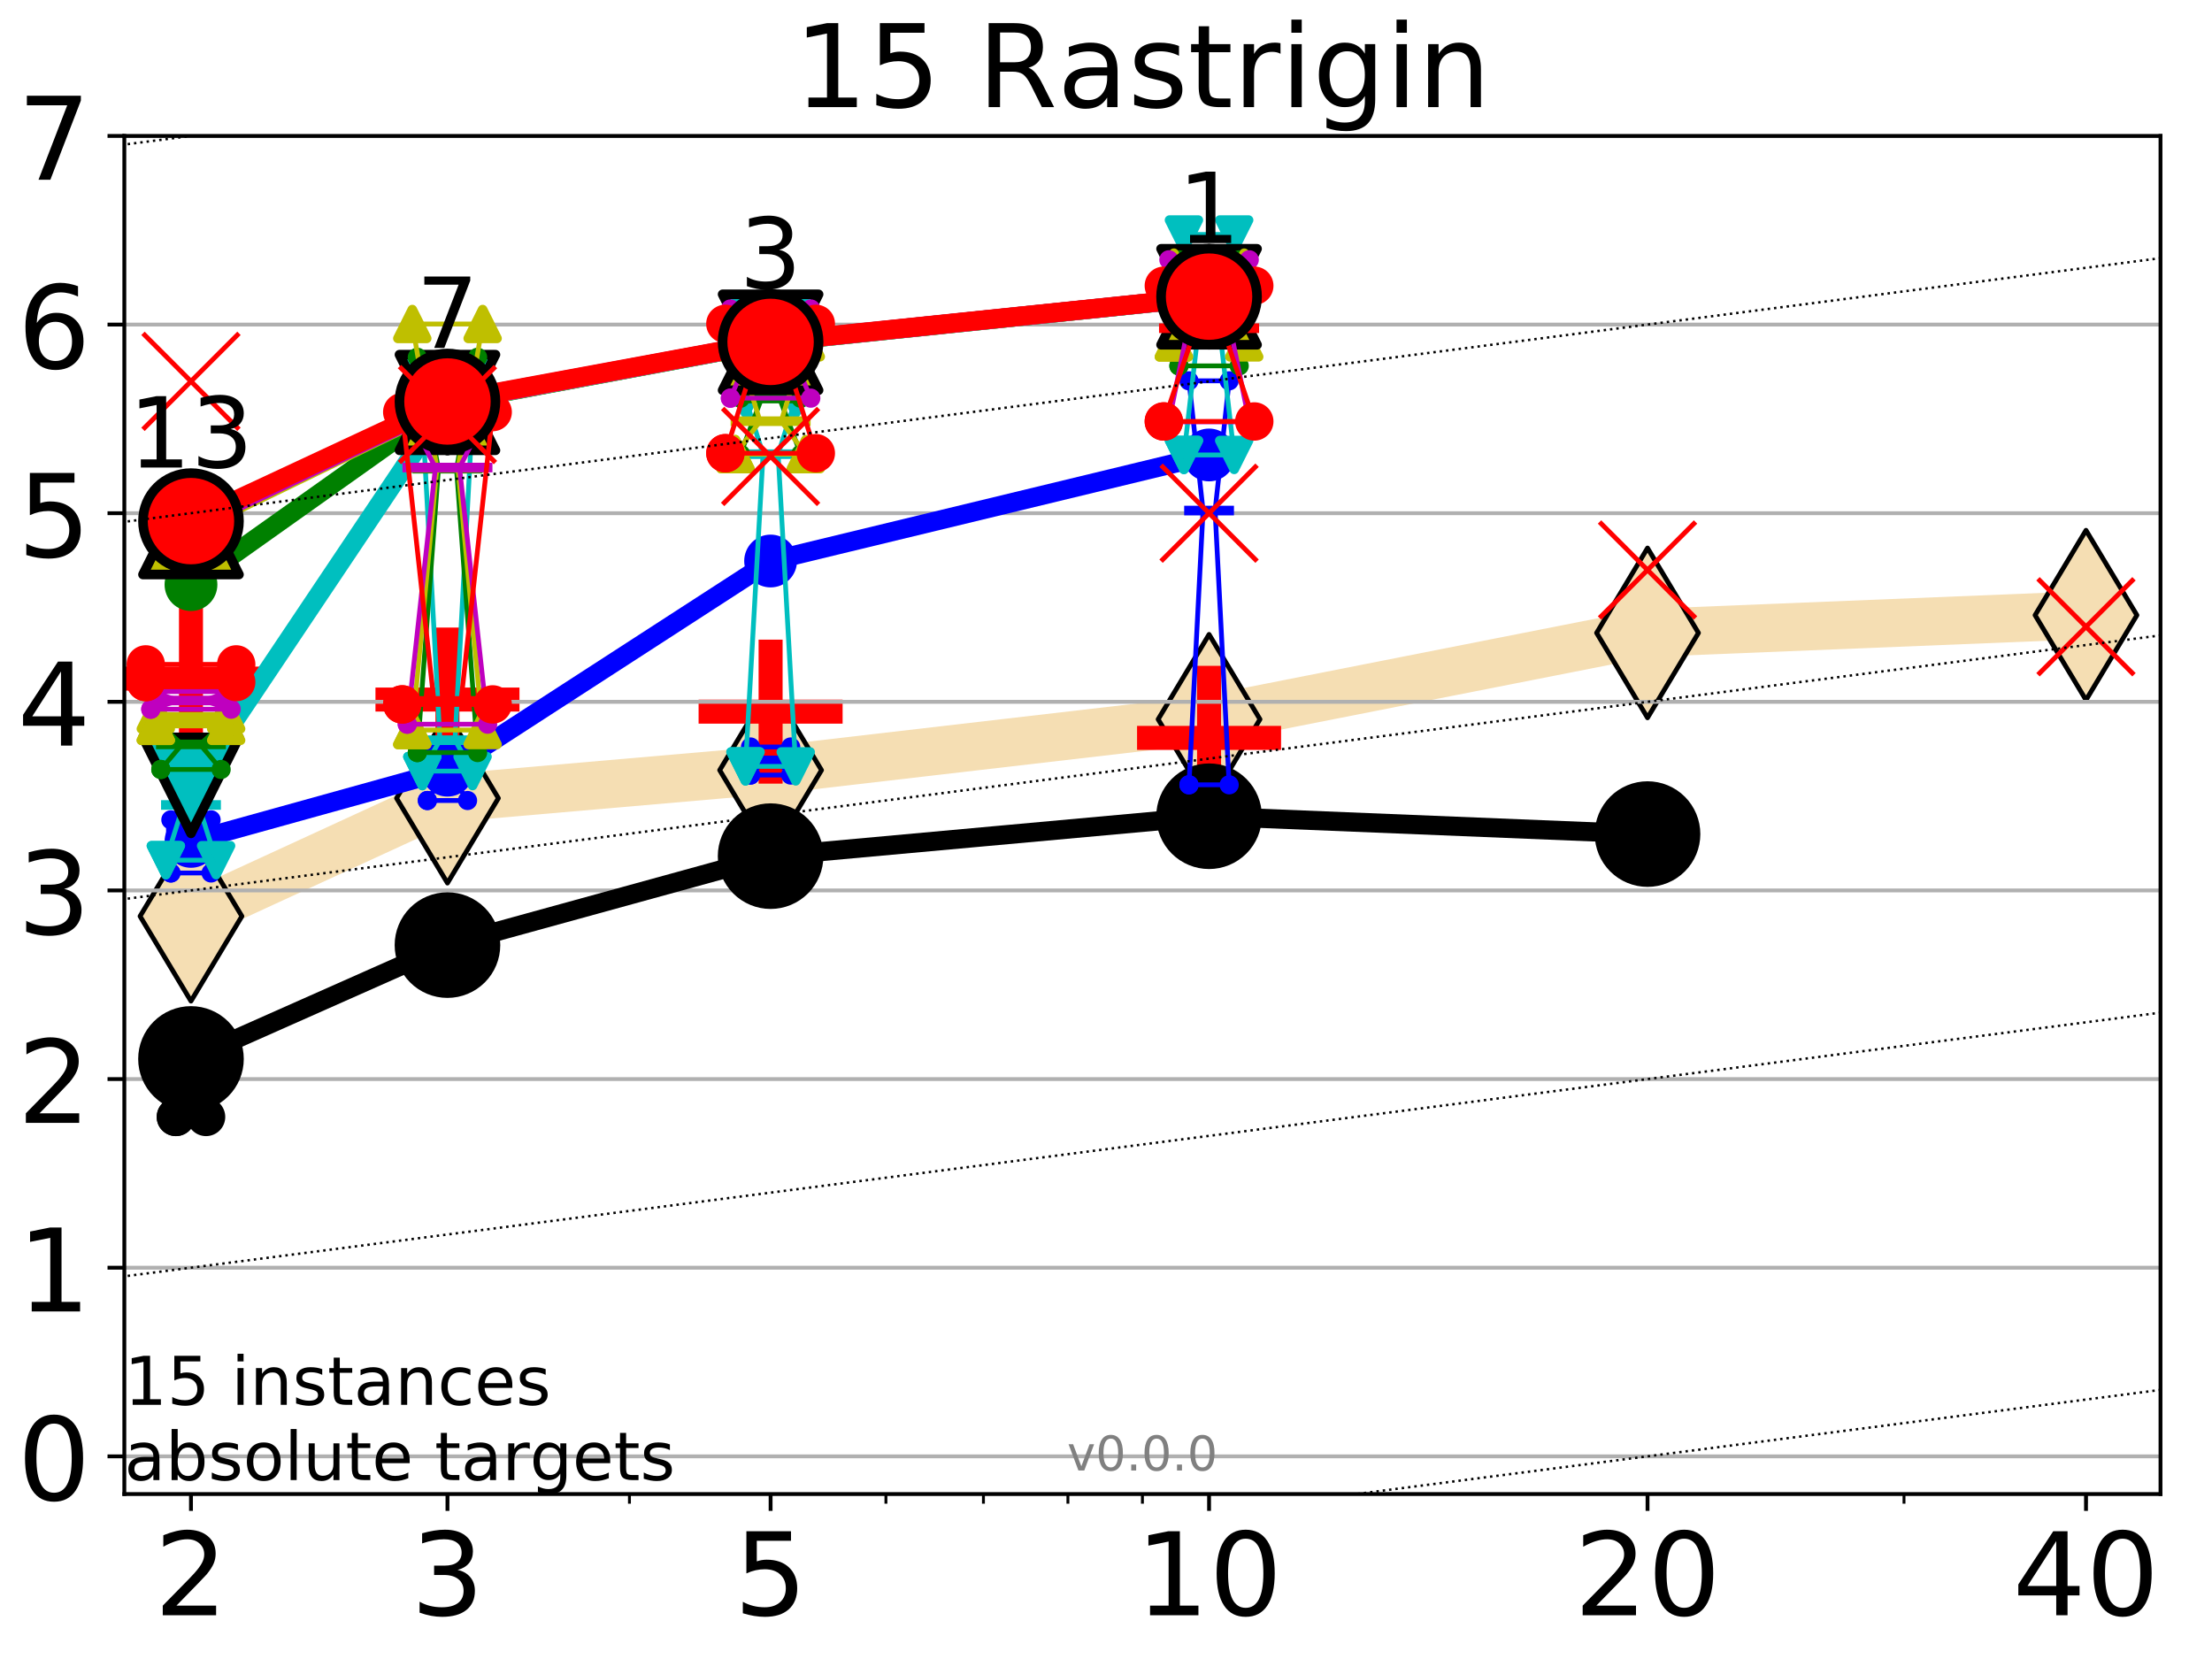 <?xml version="1.0" encoding="utf-8" standalone="no"?>
<!DOCTYPE svg PUBLIC "-//W3C//DTD SVG 1.1//EN"
  "http://www.w3.org/Graphics/SVG/1.1/DTD/svg11.dtd">
<!-- Created with matplotlib (http://matplotlib.org/) -->
<svg height="345.6pt" version="1.1" viewBox="0 0 460.8 345.6" width="460.8pt" xmlns="http://www.w3.org/2000/svg" xmlns:xlink="http://www.w3.org/1999/xlink">
 <defs>
  <style type="text/css">
*{stroke-linecap:butt;stroke-linejoin:round;}
  </style>
 </defs>
 <g id="figure_1">
  <g id="patch_1">
   <path d="M 0 345.6 
L 460.8 345.6 
L 460.8 0 
L 0 0 
z
" style="fill:#ffffff;"/>
  </g>
  <g id="axes_1">
   <g id="patch_2">
    <path d="M 25.9 311.24 
L 450.072 311.24 
L 450.072 28.32 
L 25.9 28.32 
z
" style="fill:#ffffff;"/>
   </g>
   <g id="line2d_1">
    <path clip-path="url(#p23caf62425)" d="M 39.784 190.868 
L 93.215 166.278 
L 160.53 160.439 
L 251.87 149.842 
L 343.211 131.847 
L 434.551 128.152 
" style="fill:none;stroke:#f5deb3;stroke-linecap:square;stroke-width:10;"/>
    <defs>
     <path d="M -0 17.678 
L 10.607 0 
L 0 -17.678 
L -10.607 -0 
z
" id="m5c3032bee6" style="stroke:#000000;stroke-linejoin:miter;"/>
    </defs>
    <g clip-path="url(#p23caf62425)">
     <use style="fill:#f5deb3;stroke:#000000;stroke-linejoin:miter;" x="39.784" xlink:href="#m5c3032bee6" y="190.868"/>
     <use style="fill:#f5deb3;stroke:#000000;stroke-linejoin:miter;" x="93.215" xlink:href="#m5c3032bee6" y="166.278"/>
     <use style="fill:#f5deb3;stroke:#000000;stroke-linejoin:miter;" x="160.53" xlink:href="#m5c3032bee6" y="160.439"/>
     <use style="fill:#f5deb3;stroke:#000000;stroke-linejoin:miter;" x="251.87" xlink:href="#m5c3032bee6" y="149.842"/>
     <use style="fill:#f5deb3;stroke:#000000;stroke-linejoin:miter;" x="343.211" xlink:href="#m5c3032bee6" y="131.847"/>
     <use style="fill:#f5deb3;stroke:#000000;stroke-linejoin:miter;" x="434.551" xlink:href="#m5c3032bee6" y="128.152"/>
    </g>
   </g>
   <g id="line2d_2">
    <defs>
     <path d="M -15 0 
L 15 0 
M 0 15 
L 0 -15 
" id="m034a7ff6d7" style="stroke:#ff0000;stroke-width:5;"/>
    </defs>
    <g clip-path="url(#p23caf62425)">
     <use style="fill:#ff0000;stroke:#ff0000;stroke-width:5;" x="39.784" xlink:href="#m034a7ff6d7" y="141.369"/>
    </g>
   </g>
   <g id="line2d_3">
    <g clip-path="url(#p23caf62425)">
     <use style="fill:#ff0000;stroke:#ff0000;stroke-width:5;" x="251.87" xlink:href="#m034a7ff6d7" y="153.713"/>
    </g>
   </g>
   <g id="line2d_4">
    <g clip-path="url(#p23caf62425)">
     <use style="fill:#ff0000;stroke:#ff0000;stroke-width:5;" x="93.215" xlink:href="#m034a7ff6d7" y="145.727"/>
    </g>
   </g>
   <g id="line2d_5">
    <g clip-path="url(#p23caf62425)">
     <use style="fill:#ff0000;stroke:#ff0000;stroke-width:5;" x="160.53" xlink:href="#m034a7ff6d7" y="148.25"/>
    </g>
   </g>
   <g id="matplotlib.axis_1">
    <g id="xtick_1">
     <g id="line2d_6">
      <defs>
       <path d="M 0 0 
L 0 3.5 
" id="m0942eae60c" style="stroke:#000000;stroke-width:0.8;"/>
      </defs>
      <g>
       <use style="stroke:#000000;stroke-width:0.8;" x="39.784" xlink:href="#m0942eae60c" y="311.24"/>
      </g>
     </g>
     <g id="text_1">
      <!-- 2 -->
      <defs>
       <path d="M 19.188 8.297 
L 53.609 8.297 
L 53.609 0 
L 7.328 0 
L 7.328 8.297 
Q 12.938 14.109 22.625 23.891 
Q 32.328 33.688 34.812 36.531 
Q 39.547 41.844 41.422 45.531 
Q 43.312 49.219 43.312 52.781 
Q 43.312 58.594 39.234 62.25 
Q 35.156 65.922 28.609 65.922 
Q 23.969 65.922 18.812 64.312 
Q 13.672 62.703 7.812 59.422 
L 7.812 69.391 
Q 13.766 71.781 18.938 73 
Q 24.125 74.219 28.422 74.219 
Q 39.75 74.219 46.484 68.547 
Q 53.219 62.891 53.219 53.422 
Q 53.219 48.922 51.531 44.891 
Q 49.859 40.875 45.406 35.406 
Q 44.188 33.984 37.641 27.219 
Q 31.109 20.453 19.188 8.297 
z
" id="DejaVuSans-32"/>
      </defs>
      <g transform="translate(32.149 336.476)scale(0.24 -0.24)">
       <use xlink:href="#DejaVuSans-32"/>
      </g>
     </g>
    </g>
    <g id="xtick_2">
     <g id="line2d_7">
      <g>
       <use style="stroke:#000000;stroke-width:0.8;" x="93.215" xlink:href="#m0942eae60c" y="311.24"/>
      </g>
     </g>
     <g id="text_2">
      <!-- 3 -->
      <defs>
       <path d="M 40.578 39.312 
Q 47.656 37.797 51.625 33 
Q 55.609 28.219 55.609 21.188 
Q 55.609 10.406 48.188 4.484 
Q 40.766 -1.422 27.094 -1.422 
Q 22.516 -1.422 17.656 -0.516 
Q 12.797 0.391 7.625 2.203 
L 7.625 11.719 
Q 11.719 9.328 16.594 8.109 
Q 21.484 6.891 26.812 6.891 
Q 36.078 6.891 40.938 10.547 
Q 45.797 14.203 45.797 21.188 
Q 45.797 27.641 41.281 31.266 
Q 36.766 34.906 28.719 34.906 
L 20.219 34.906 
L 20.219 43.016 
L 29.109 43.016 
Q 36.375 43.016 40.234 45.922 
Q 44.094 48.828 44.094 54.297 
Q 44.094 59.906 40.109 62.906 
Q 36.141 65.922 28.719 65.922 
Q 24.656 65.922 20.016 65.031 
Q 15.375 64.156 9.812 62.312 
L 9.812 71.094 
Q 15.438 72.656 20.344 73.438 
Q 25.25 74.219 29.594 74.219 
Q 40.828 74.219 47.359 69.109 
Q 53.906 64.016 53.906 55.328 
Q 53.906 49.266 50.438 45.094 
Q 46.969 40.922 40.578 39.312 
z
" id="DejaVuSans-33"/>
      </defs>
      <g transform="translate(85.58 336.476)scale(0.24 -0.24)">
       <use xlink:href="#DejaVuSans-33"/>
      </g>
     </g>
    </g>
    <g id="xtick_3">
     <g id="line2d_8">
      <g>
       <use style="stroke:#000000;stroke-width:0.8;" x="160.53" xlink:href="#m0942eae60c" y="311.24"/>
      </g>
     </g>
     <g id="text_3">
      <!-- 5 -->
      <defs>
       <path d="M 10.797 72.906 
L 49.516 72.906 
L 49.516 64.594 
L 19.828 64.594 
L 19.828 46.734 
Q 21.969 47.469 24.109 47.828 
Q 26.266 48.188 28.422 48.188 
Q 40.625 48.188 47.75 41.5 
Q 54.891 34.812 54.891 23.391 
Q 54.891 11.625 47.562 5.094 
Q 40.234 -1.422 26.906 -1.422 
Q 22.312 -1.422 17.547 -0.641 
Q 12.797 0.141 7.719 1.703 
L 7.719 11.625 
Q 12.109 9.234 16.797 8.062 
Q 21.484 6.891 26.703 6.891 
Q 35.156 6.891 40.078 11.328 
Q 45.016 15.766 45.016 23.391 
Q 45.016 31 40.078 35.438 
Q 35.156 39.891 26.703 39.891 
Q 22.75 39.891 18.812 39.016 
Q 14.891 38.141 10.797 36.281 
z
" id="DejaVuSans-35"/>
      </defs>
      <g transform="translate(152.895 336.476)scale(0.24 -0.24)">
       <use xlink:href="#DejaVuSans-35"/>
      </g>
     </g>
    </g>
    <g id="xtick_4">
     <g id="line2d_9">
      <g>
       <use style="stroke:#000000;stroke-width:0.8;" x="251.87" xlink:href="#m0942eae60c" y="311.24"/>
      </g>
     </g>
     <g id="text_4">
      <!-- 10 -->
      <defs>
       <path d="M 12.406 8.297 
L 28.516 8.297 
L 28.516 63.922 
L 10.984 60.406 
L 10.984 69.391 
L 28.422 72.906 
L 38.281 72.906 
L 38.281 8.297 
L 54.391 8.297 
L 54.391 0 
L 12.406 0 
z
" id="DejaVuSans-31"/>
       <path d="M 31.781 66.406 
Q 24.172 66.406 20.328 58.906 
Q 16.5 51.422 16.5 36.375 
Q 16.5 21.391 20.328 13.891 
Q 24.172 6.391 31.781 6.391 
Q 39.453 6.391 43.281 13.891 
Q 47.125 21.391 47.125 36.375 
Q 47.125 51.422 43.281 58.906 
Q 39.453 66.406 31.781 66.406 
z
M 31.781 74.219 
Q 44.047 74.219 50.516 64.516 
Q 56.984 54.828 56.984 36.375 
Q 56.984 17.969 50.516 8.266 
Q 44.047 -1.422 31.781 -1.422 
Q 19.531 -1.422 13.062 8.266 
Q 6.594 17.969 6.594 36.375 
Q 6.594 54.828 13.062 64.516 
Q 19.531 74.219 31.781 74.219 
z
" id="DejaVuSans-30"/>
      </defs>
      <g transform="translate(236.6 336.476)scale(0.24 -0.24)">
       <use xlink:href="#DejaVuSans-31"/>
       <use x="63.623" xlink:href="#DejaVuSans-30"/>
      </g>
     </g>
    </g>
    <g id="xtick_5">
     <g id="line2d_10">
      <g>
       <use style="stroke:#000000;stroke-width:0.8;" x="343.211" xlink:href="#m0942eae60c" y="311.24"/>
      </g>
     </g>
     <g id="text_5">
      <!-- 20 -->
      <g transform="translate(327.941 336.476)scale(0.24 -0.24)">
       <use xlink:href="#DejaVuSans-32"/>
       <use x="63.623" xlink:href="#DejaVuSans-30"/>
      </g>
     </g>
    </g>
    <g id="xtick_6">
     <g id="line2d_11">
      <g>
       <use style="stroke:#000000;stroke-width:0.8;" x="434.551" xlink:href="#m0942eae60c" y="311.24"/>
      </g>
     </g>
     <g id="text_6">
      <!-- 40 -->
      <defs>
       <path d="M 37.797 64.312 
L 12.891 25.391 
L 37.797 25.391 
z
M 35.203 72.906 
L 47.609 72.906 
L 47.609 25.391 
L 58.016 25.391 
L 58.016 17.188 
L 47.609 17.188 
L 47.609 0 
L 37.797 0 
L 37.797 17.188 
L 4.891 17.188 
L 4.891 26.703 
z
" id="DejaVuSans-34"/>
      </defs>
      <g transform="translate(419.281 336.476)scale(0.24 -0.24)">
       <use xlink:href="#DejaVuSans-34"/>
       <use x="63.623" xlink:href="#DejaVuSans-30"/>
      </g>
     </g>
    </g>
    <g id="xtick_7">
     <g id="line2d_12">
      <defs>
       <path d="M 0 0 
L 0 2 
" id="mdc057eaada" style="stroke:#000000;stroke-width:0.6;"/>
      </defs>
      <g>
       <use style="stroke:#000000;stroke-width:0.6;" x="39.784" xlink:href="#mdc057eaada" y="311.24"/>
      </g>
     </g>
    </g>
    <g id="xtick_8">
     <g id="line2d_13">
      <g>
       <use style="stroke:#000000;stroke-width:0.6;" x="93.215" xlink:href="#mdc057eaada" y="311.24"/>
      </g>
     </g>
    </g>
    <g id="xtick_9">
     <g id="line2d_14">
      <g>
       <use style="stroke:#000000;stroke-width:0.6;" x="131.125" xlink:href="#mdc057eaada" y="311.24"/>
      </g>
     </g>
    </g>
    <g id="xtick_10">
     <g id="line2d_15">
      <g>
       <use style="stroke:#000000;stroke-width:0.6;" x="160.53" xlink:href="#mdc057eaada" y="311.24"/>
      </g>
     </g>
    </g>
    <g id="xtick_11">
     <g id="line2d_16">
      <g>
       <use style="stroke:#000000;stroke-width:0.6;" x="184.555" xlink:href="#mdc057eaada" y="311.24"/>
      </g>
     </g>
    </g>
    <g id="xtick_12">
     <g id="line2d_17">
      <g>
       <use style="stroke:#000000;stroke-width:0.6;" x="204.869" xlink:href="#mdc057eaada" y="311.24"/>
      </g>
     </g>
    </g>
    <g id="xtick_13">
     <g id="line2d_18">
      <g>
       <use style="stroke:#000000;stroke-width:0.6;" x="222.465" xlink:href="#mdc057eaada" y="311.24"/>
      </g>
     </g>
    </g>
    <g id="xtick_14">
     <g id="line2d_19">
      <g>
       <use style="stroke:#000000;stroke-width:0.6;" x="237.986" xlink:href="#mdc057eaada" y="311.24"/>
      </g>
     </g>
    </g>
    <g id="xtick_15">
     <g id="line2d_20">
      <g>
       <use style="stroke:#000000;stroke-width:0.6;" x="343.211" xlink:href="#mdc057eaada" y="311.24"/>
      </g>
     </g>
    </g>
    <g id="xtick_16">
     <g id="line2d_21">
      <g>
       <use style="stroke:#000000;stroke-width:0.6;" x="396.641" xlink:href="#mdc057eaada" y="311.24"/>
      </g>
     </g>
    </g>
    <g id="xtick_17">
     <g id="line2d_22">
      <g>
       <use style="stroke:#000000;stroke-width:0.6;" x="434.551" xlink:href="#mdc057eaada" y="311.24"/>
      </g>
     </g>
    </g>
   </g>
   <g id="matplotlib.axis_2">
    <g id="ytick_1">
     <g id="line2d_23">
      <path clip-path="url(#p23caf62425)" d="M 25.9 303.381 
L 450.072 303.381 
" style="fill:none;stroke:#b0b0b0;stroke-linecap:square;stroke-width:0.8;"/>
     </g>
     <g id="line2d_24">
      <defs>
       <path d="M 0 0 
L -3.5 0 
" id="m58f05b1335" style="stroke:#000000;stroke-width:0.8;"/>
      </defs>
      <g>
       <use style="stroke:#000000;stroke-width:0.8;" x="25.9" xlink:href="#m58f05b1335" y="303.381"/>
      </g>
     </g>
     <g id="text_7">
      <!-- 0 -->
      <g transform="translate(3.63 312.499)scale(0.24 -0.24)">
       <use xlink:href="#DejaVuSans-30"/>
      </g>
     </g>
    </g>
    <g id="ytick_2">
     <g id="line2d_25">
      <path clip-path="url(#p23caf62425)" d="M 25.9 264.087 
L 450.072 264.087 
" style="fill:none;stroke:#b0b0b0;stroke-linecap:square;stroke-width:0.8;"/>
     </g>
     <g id="line2d_26">
      <g>
       <use style="stroke:#000000;stroke-width:0.8;" x="25.9" xlink:href="#m58f05b1335" y="264.087"/>
      </g>
     </g>
     <g id="text_8">
      <!-- 1 -->
      <g transform="translate(3.63 273.205)scale(0.24 -0.24)">
       <use xlink:href="#DejaVuSans-31"/>
      </g>
     </g>
    </g>
    <g id="ytick_3">
     <g id="line2d_27">
      <path clip-path="url(#p23caf62425)" d="M 25.9 224.792 
L 450.072 224.792 
" style="fill:none;stroke:#b0b0b0;stroke-linecap:square;stroke-width:0.8;"/>
     </g>
     <g id="line2d_28">
      <g>
       <use style="stroke:#000000;stroke-width:0.8;" x="25.9" xlink:href="#m58f05b1335" y="224.792"/>
      </g>
     </g>
     <g id="text_9">
      <!-- 2 -->
      <g transform="translate(3.63 233.91)scale(0.24 -0.24)">
       <use xlink:href="#DejaVuSans-32"/>
      </g>
     </g>
    </g>
    <g id="ytick_4">
     <g id="line2d_29">
      <path clip-path="url(#p23caf62425)" d="M 25.9 185.498 
L 450.072 185.498 
" style="fill:none;stroke:#b0b0b0;stroke-linecap:square;stroke-width:0.8;"/>
     </g>
     <g id="line2d_30">
      <g>
       <use style="stroke:#000000;stroke-width:0.8;" x="25.9" xlink:href="#m58f05b1335" y="185.498"/>
      </g>
     </g>
     <g id="text_10">
      <!-- 3 -->
      <g transform="translate(3.63 194.616)scale(0.24 -0.24)">
       <use xlink:href="#DejaVuSans-33"/>
      </g>
     </g>
    </g>
    <g id="ytick_5">
     <g id="line2d_31">
      <path clip-path="url(#p23caf62425)" d="M 25.9 146.203 
L 450.072 146.203 
" style="fill:none;stroke:#b0b0b0;stroke-linecap:square;stroke-width:0.8;"/>
     </g>
     <g id="line2d_32">
      <g>
       <use style="stroke:#000000;stroke-width:0.8;" x="25.9" xlink:href="#m58f05b1335" y="146.203"/>
      </g>
     </g>
     <g id="text_11">
      <!-- 4 -->
      <g transform="translate(3.63 155.321)scale(0.24 -0.24)">
       <use xlink:href="#DejaVuSans-34"/>
      </g>
     </g>
    </g>
    <g id="ytick_6">
     <g id="line2d_33">
      <path clip-path="url(#p23caf62425)" d="M 25.9 106.909 
L 450.072 106.909 
" style="fill:none;stroke:#b0b0b0;stroke-linecap:square;stroke-width:0.8;"/>
     </g>
     <g id="line2d_34">
      <g>
       <use style="stroke:#000000;stroke-width:0.8;" x="25.9" xlink:href="#m58f05b1335" y="106.909"/>
      </g>
     </g>
     <g id="text_12">
      <!-- 5 -->
      <g transform="translate(3.63 116.027)scale(0.24 -0.24)">
       <use xlink:href="#DejaVuSans-35"/>
      </g>
     </g>
    </g>
    <g id="ytick_7">
     <g id="line2d_35">
      <path clip-path="url(#p23caf62425)" d="M 25.9 67.614 
L 450.072 67.614 
" style="fill:none;stroke:#b0b0b0;stroke-linecap:square;stroke-width:0.8;"/>
     </g>
     <g id="line2d_36">
      <g>
       <use style="stroke:#000000;stroke-width:0.8;" x="25.9" xlink:href="#m58f05b1335" y="67.614"/>
      </g>
     </g>
     <g id="text_13">
      <!-- 6 -->
      <defs>
       <path d="M 33.016 40.375 
Q 26.375 40.375 22.484 35.828 
Q 18.609 31.297 18.609 23.391 
Q 18.609 15.531 22.484 10.953 
Q 26.375 6.391 33.016 6.391 
Q 39.656 6.391 43.531 10.953 
Q 47.406 15.531 47.406 23.391 
Q 47.406 31.297 43.531 35.828 
Q 39.656 40.375 33.016 40.375 
z
M 52.594 71.297 
L 52.594 62.312 
Q 48.875 64.062 45.094 64.984 
Q 41.312 65.922 37.594 65.922 
Q 27.828 65.922 22.672 59.328 
Q 17.531 52.734 16.797 39.406 
Q 19.672 43.656 24.016 45.922 
Q 28.375 48.188 33.594 48.188 
Q 44.578 48.188 50.953 41.516 
Q 57.328 34.859 57.328 23.391 
Q 57.328 12.156 50.688 5.359 
Q 44.047 -1.422 33.016 -1.422 
Q 20.359 -1.422 13.672 8.266 
Q 6.984 17.969 6.984 36.375 
Q 6.984 53.656 15.188 63.938 
Q 23.391 74.219 37.203 74.219 
Q 40.922 74.219 44.703 73.484 
Q 48.484 72.75 52.594 71.297 
z
" id="DejaVuSans-36"/>
      </defs>
      <g transform="translate(3.63 76.733)scale(0.24 -0.24)">
       <use xlink:href="#DejaVuSans-36"/>
      </g>
     </g>
    </g>
    <g id="ytick_8">
     <g id="line2d_37">
      <path clip-path="url(#p23caf62425)" d="M 25.9 28.32 
L 450.072 28.32 
" style="fill:none;stroke:#b0b0b0;stroke-linecap:square;stroke-width:0.8;"/>
     </g>
     <g id="line2d_38">
      <g>
       <use style="stroke:#000000;stroke-width:0.8;" x="25.9" xlink:href="#m58f05b1335" y="28.32"/>
      </g>
     </g>
     <g id="text_14">
      <!-- 7 -->
      <defs>
       <path d="M 8.203 72.906 
L 55.078 72.906 
L 55.078 68.703 
L 28.609 0 
L 18.312 0 
L 43.219 64.594 
L 8.203 64.594 
z
" id="DejaVuSans-37"/>
      </defs>
      <g transform="translate(3.63 37.438)scale(0.24 -0.24)">
       <use xlink:href="#DejaVuSans-37"/>
      </g>
     </g>
    </g>
   </g>
   <g id="line2d_39">
    <path clip-path="url(#p23caf62425)" d="M 36.644 232.677 
L 38.842 221.896 
L 36.644 220.315 
L 42.924 220.315 
L 40.726 221.896 
L 42.924 232.677 
L 36.644 232.677 
" style="fill:none;stroke:#000000;stroke-linecap:square;"/>
   </g>
   <g id="line2d_40">
    <path clip-path="url(#p23caf62425)" d="M 36.644 232.677 
L 42.924 232.677 
L 42.924 220.315 
L 36.644 220.315 
L 36.644 232.677 
" style="fill:none;"/>
    <defs>
     <path d="M 0 3 
C 0.796 3 1.559 2.684 2.121 2.121 
C 2.684 1.559 3 0.796 3 0 
C 3 -0.796 2.684 -1.559 2.121 -2.121 
C 1.559 -2.684 0.796 -3 0 -3 
C -0.796 -3 -1.559 -2.684 -2.121 -2.121 
C -2.684 -1.559 -3 -0.796 -3 0 
C -3 0.796 -2.684 1.559 -2.121 2.121 
C -1.559 2.684 -0.796 3 0 3 
z
" id="m29d574f2b8" style="stroke:#000000;stroke-width:2;"/>
    </defs>
    <g clip-path="url(#p23caf62425)">
     <use style="stroke:#000000;stroke-width:2;" x="36.644" xlink:href="#m29d574f2b8" y="232.677"/>
     <use style="stroke:#000000;stroke-width:2;" x="42.924" xlink:href="#m29d574f2b8" y="232.677"/>
     <use style="stroke:#000000;stroke-width:2;" x="42.924" xlink:href="#m29d574f2b8" y="220.315"/>
     <use style="stroke:#000000;stroke-width:2;" x="36.644" xlink:href="#m29d574f2b8" y="220.315"/>
     <use style="stroke:#000000;stroke-width:2;" x="36.644" xlink:href="#m29d574f2b8" y="232.677"/>
    </g>
   </g>
   <g id="line2d_41">
    <path clip-path="url(#p23caf62425)" d="M 36.644 221.896 
L 42.924 221.896 
" style="fill:none;stroke:#000000;stroke-linecap:square;stroke-width:2;"/>
   </g>
   <g id="line2d_42">
    <path clip-path="url(#p23caf62425)" d="M 90.075 202.04 
L 92.273 192.451 
L 90.075 192.451 
L 96.355 192.451 
L 94.157 192.451 
L 96.355 202.04 
L 90.075 202.04 
" style="fill:none;stroke:#000000;stroke-linecap:square;"/>
   </g>
   <g id="line2d_43">
    <path clip-path="url(#p23caf62425)" d="M 90.075 202.04 
L 96.355 202.04 
L 96.355 192.451 
L 90.075 192.451 
L 90.075 202.04 
" style="fill:none;"/>
    <g clip-path="url(#p23caf62425)">
     <use style="stroke:#000000;stroke-width:2;" x="90.075" xlink:href="#m29d574f2b8" y="202.04"/>
     <use style="stroke:#000000;stroke-width:2;" x="96.355" xlink:href="#m29d574f2b8" y="202.04"/>
     <use style="stroke:#000000;stroke-width:2;" x="96.355" xlink:href="#m29d574f2b8" y="192.451"/>
     <use style="stroke:#000000;stroke-width:2;" x="90.075" xlink:href="#m29d574f2b8" y="192.451"/>
     <use style="stroke:#000000;stroke-width:2;" x="90.075" xlink:href="#m29d574f2b8" y="202.04"/>
    </g>
   </g>
   <g id="line2d_44">
    <path clip-path="url(#p23caf62425)" d="M 90.075 192.451 
L 96.355 192.451 
" style="fill:none;stroke:#000000;stroke-linecap:square;stroke-width:2;"/>
   </g>
   <g id="line2d_45">
    <path clip-path="url(#p23caf62425)" d="M 157.39 178.325 
L 159.588 177.644 
L 157.39 176.726 
L 163.669 176.726 
L 161.472 177.644 
L 163.669 178.325 
L 157.39 178.325 
" style="fill:none;stroke:#000000;stroke-linecap:square;"/>
   </g>
   <g id="line2d_46">
    <path clip-path="url(#p23caf62425)" d="M 157.39 178.325 
L 163.669 178.325 
L 163.669 176.726 
L 157.39 176.726 
L 157.39 178.325 
" style="fill:none;"/>
    <g clip-path="url(#p23caf62425)">
     <use style="stroke:#000000;stroke-width:2;" x="157.39" xlink:href="#m29d574f2b8" y="178.325"/>
     <use style="stroke:#000000;stroke-width:2;" x="163.669" xlink:href="#m29d574f2b8" y="178.325"/>
     <use style="stroke:#000000;stroke-width:2;" x="163.669" xlink:href="#m29d574f2b8" y="176.726"/>
     <use style="stroke:#000000;stroke-width:2;" x="157.39" xlink:href="#m29d574f2b8" y="176.726"/>
     <use style="stroke:#000000;stroke-width:2;" x="157.39" xlink:href="#m29d574f2b8" y="178.325"/>
    </g>
   </g>
   <g id="line2d_47">
    <path clip-path="url(#p23caf62425)" d="M 157.39 177.644 
L 163.669 177.644 
" style="fill:none;stroke:#000000;stroke-linecap:square;stroke-width:2;"/>
   </g>
   <g id="line2d_48">
    <path clip-path="url(#p23caf62425)" d="M 248.73 172.497 
L 250.928 170.443 
L 248.73 167.935 
L 255.01 167.935 
L 252.812 170.443 
L 255.01 172.497 
L 248.73 172.497 
" style="fill:none;stroke:#000000;stroke-linecap:square;"/>
   </g>
   <g id="line2d_49">
    <path clip-path="url(#p23caf62425)" d="M 248.73 172.497 
L 255.01 172.497 
L 255.01 167.935 
L 248.73 167.935 
L 248.73 172.497 
" style="fill:none;"/>
    <g clip-path="url(#p23caf62425)">
     <use style="stroke:#000000;stroke-width:2;" x="248.73" xlink:href="#m29d574f2b8" y="172.497"/>
     <use style="stroke:#000000;stroke-width:2;" x="255.01" xlink:href="#m29d574f2b8" y="172.497"/>
     <use style="stroke:#000000;stroke-width:2;" x="255.01" xlink:href="#m29d574f2b8" y="167.935"/>
     <use style="stroke:#000000;stroke-width:2;" x="248.73" xlink:href="#m29d574f2b8" y="167.935"/>
     <use style="stroke:#000000;stroke-width:2;" x="248.73" xlink:href="#m29d574f2b8" y="172.497"/>
    </g>
   </g>
   <g id="line2d_50">
    <path clip-path="url(#p23caf62425)" d="M 248.73 170.443 
L 255.01 170.443 
" style="fill:none;stroke:#000000;stroke-linecap:square;stroke-width:2;"/>
   </g>
   <g id="line2d_51">
    <path clip-path="url(#p23caf62425)" d="M 340.071 178.852 
L 342.269 175.848 
L 340.071 173.895 
L 346.35 173.895 
L 344.152 175.848 
L 346.35 178.852 
L 340.071 178.852 
" style="fill:none;stroke:#000000;stroke-linecap:square;"/>
   </g>
   <g id="line2d_52">
    <path clip-path="url(#p23caf62425)" d="M 340.071 178.852 
L 346.35 178.852 
L 346.35 173.895 
L 340.071 173.895 
L 340.071 178.852 
" style="fill:none;"/>
    <g clip-path="url(#p23caf62425)">
     <use style="stroke:#000000;stroke-width:2;" x="340.071" xlink:href="#m29d574f2b8" y="178.852"/>
     <use style="stroke:#000000;stroke-width:2;" x="346.35" xlink:href="#m29d574f2b8" y="178.852"/>
     <use style="stroke:#000000;stroke-width:2;" x="346.35" xlink:href="#m29d574f2b8" y="173.895"/>
     <use style="stroke:#000000;stroke-width:2;" x="340.071" xlink:href="#m29d574f2b8" y="173.895"/>
     <use style="stroke:#000000;stroke-width:2;" x="340.071" xlink:href="#m29d574f2b8" y="178.852"/>
    </g>
   </g>
   <g id="line2d_53">
    <path clip-path="url(#p23caf62425)" d="M 340.071 175.848 
L 346.35 175.848 
" style="fill:none;stroke:#000000;stroke-linecap:square;stroke-width:2;"/>
   </g>
   <g id="line2d_54">
    <path clip-path="url(#p23caf62425)" d="M 39.784 220.597 
L 93.215 196.882 
" style="fill:none;stroke:#000000;stroke-linecap:square;stroke-width:4;"/>
   </g>
   <g id="line2d_55">
    <path clip-path="url(#p23caf62425)" d="M 93.215 196.882 
L 160.53 178.352 
" style="fill:none;stroke:#000000;stroke-linecap:square;stroke-width:4;"/>
   </g>
   <g id="line2d_56">
    <path clip-path="url(#p23caf62425)" d="M 160.53 178.352 
L 251.87 170.037 
" style="fill:none;stroke:#000000;stroke-linecap:square;stroke-width:4;"/>
   </g>
   <g id="line2d_57">
    <path clip-path="url(#p23caf62425)" d="M 251.87 170.037 
L 343.211 173.754 
" style="fill:none;stroke:#000000;stroke-linecap:square;stroke-width:4;"/>
   </g>
   <g id="line2d_58">
    <path clip-path="url(#p23caf62425)" d="M 39.784 220.597 
L 93.215 196.882 
L 160.53 178.352 
L 251.87 170.037 
L 343.211 173.754 
" style="fill:none;"/>
    <defs>
     <path d="M 0 10 
C 2.652 10 5.196 8.946 7.071 7.071 
C 8.946 5.196 10 2.652 10 0 
C 10 -2.652 8.946 -5.196 7.071 -7.071 
C 5.196 -8.946 2.652 -10 0 -10 
C -2.652 -10 -5.196 -8.946 -7.071 -7.071 
C -8.946 -5.196 -10 -2.652 -10 0 
C -10 2.652 -8.946 5.196 -7.071 7.071 
C -5.196 8.946 -2.652 10 0 10 
z
" id="m017d9dc469" style="stroke:#000000;stroke-width:2;"/>
    </defs>
    <g clip-path="url(#p23caf62425)">
     <use style="stroke:#000000;stroke-width:2;" x="39.784" xlink:href="#m017d9dc469" y="220.597"/>
     <use style="stroke:#000000;stroke-width:2;" x="93.215" xlink:href="#m017d9dc469" y="196.882"/>
     <use style="stroke:#000000;stroke-width:2;" x="160.53" xlink:href="#m017d9dc469" y="178.352"/>
     <use style="stroke:#000000;stroke-width:2;" x="251.87" xlink:href="#m017d9dc469" y="170.037"/>
     <use style="stroke:#000000;stroke-width:2;" x="343.211" xlink:href="#m017d9dc469" y="173.754"/>
    </g>
   </g>
   <g id="line2d_59">
    <path clip-path="url(#p23caf62425)" d="M 35.597 181.854 
L 38.528 173.482 
L 35.597 170.787 
L 43.971 170.787 
L 41.04 173.482 
L 43.971 181.854 
L 35.597 181.854 
" style="fill:none;stroke:#0000ff;stroke-linecap:square;"/>
   </g>
   <g id="line2d_60">
    <path clip-path="url(#p23caf62425)" d="M 35.597 181.854 
L 43.971 181.854 
L 43.971 170.787 
L 35.597 170.787 
L 35.597 181.854 
" style="fill:none;"/>
    <defs>
     <path d="M 0 1.5 
C 0.398 1.5 0.779 1.342 1.061 1.061 
C 1.342 0.779 1.5 0.398 1.5 0 
C 1.5 -0.398 1.342 -0.779 1.061 -1.061 
C 0.779 -1.342 0.398 -1.5 0 -1.5 
C -0.398 -1.5 -0.779 -1.342 -1.061 -1.061 
C -1.342 -0.779 -1.5 -0.398 -1.5 0 
C -1.5 0.398 -1.342 0.779 -1.061 1.061 
C -0.779 1.342 -0.398 1.5 0 1.5 
z
" id="ma9cda1f67e" style="stroke:#0000ff;"/>
    </defs>
    <g clip-path="url(#p23caf62425)">
     <use style="fill:#0000ff;stroke:#0000ff;" x="35.597" xlink:href="#ma9cda1f67e" y="181.854"/>
     <use style="fill:#0000ff;stroke:#0000ff;" x="43.971" xlink:href="#ma9cda1f67e" y="181.854"/>
     <use style="fill:#0000ff;stroke:#0000ff;" x="43.971" xlink:href="#ma9cda1f67e" y="170.787"/>
     <use style="fill:#0000ff;stroke:#0000ff;" x="35.597" xlink:href="#ma9cda1f67e" y="170.787"/>
     <use style="fill:#0000ff;stroke:#0000ff;" x="35.597" xlink:href="#ma9cda1f67e" y="181.854"/>
    </g>
   </g>
   <g id="line2d_61">
    <path clip-path="url(#p23caf62425)" d="M 35.597 173.482 
L 43.971 173.482 
" style="fill:none;stroke:#0000ff;stroke-linecap:square;stroke-width:2;"/>
   </g>
   <g id="line2d_62">
    <path clip-path="url(#p23caf62425)" d="M 89.028 166.761 
L 91.959 162.208 
L 89.028 156.566 
L 97.401 156.566 
L 94.471 162.208 
L 97.401 166.761 
L 89.028 166.761 
" style="fill:none;stroke:#0000ff;stroke-linecap:square;"/>
   </g>
   <g id="line2d_63">
    <path clip-path="url(#p23caf62425)" d="M 89.028 166.761 
L 97.401 166.761 
L 97.401 156.566 
L 89.028 156.566 
L 89.028 166.761 
" style="fill:none;"/>
    <g clip-path="url(#p23caf62425)">
     <use style="fill:#0000ff;stroke:#0000ff;" x="89.028" xlink:href="#ma9cda1f67e" y="166.761"/>
     <use style="fill:#0000ff;stroke:#0000ff;" x="97.401" xlink:href="#ma9cda1f67e" y="166.761"/>
     <use style="fill:#0000ff;stroke:#0000ff;" x="97.401" xlink:href="#ma9cda1f67e" y="156.566"/>
     <use style="fill:#0000ff;stroke:#0000ff;" x="89.028" xlink:href="#ma9cda1f67e" y="156.566"/>
     <use style="fill:#0000ff;stroke:#0000ff;" x="89.028" xlink:href="#ma9cda1f67e" y="166.761"/>
    </g>
   </g>
   <g id="line2d_64">
    <path clip-path="url(#p23caf62425)" d="M 89.028 162.208 
L 97.401 162.208 
" style="fill:none;stroke:#0000ff;stroke-linecap:square;stroke-width:2;"/>
   </g>
   <g id="line2d_65">
    <path clip-path="url(#p23caf62425)" d="M 156.343 161.455 
L 159.274 158.407 
L 156.343 155.61 
L 164.716 155.61 
L 161.786 158.407 
L 164.716 161.455 
L 156.343 161.455 
" style="fill:none;stroke:#0000ff;stroke-linecap:square;"/>
   </g>
   <g id="line2d_66">
    <path clip-path="url(#p23caf62425)" d="M 156.343 161.455 
L 164.716 161.455 
L 164.716 155.61 
L 156.343 155.61 
L 156.343 161.455 
" style="fill:none;"/>
    <g clip-path="url(#p23caf62425)">
     <use style="fill:#0000ff;stroke:#0000ff;" x="156.343" xlink:href="#ma9cda1f67e" y="161.455"/>
     <use style="fill:#0000ff;stroke:#0000ff;" x="164.716" xlink:href="#ma9cda1f67e" y="161.455"/>
     <use style="fill:#0000ff;stroke:#0000ff;" x="164.716" xlink:href="#ma9cda1f67e" y="155.61"/>
     <use style="fill:#0000ff;stroke:#0000ff;" x="156.343" xlink:href="#ma9cda1f67e" y="155.61"/>
     <use style="fill:#0000ff;stroke:#0000ff;" x="156.343" xlink:href="#ma9cda1f67e" y="161.455"/>
    </g>
   </g>
   <g id="line2d_67">
    <path clip-path="url(#p23caf62425)" d="M 156.343 158.407 
L 164.716 158.407 
" style="fill:none;stroke:#0000ff;stroke-linecap:square;stroke-width:2;"/>
   </g>
   <g id="line2d_68">
    <path clip-path="url(#p23caf62425)" d="M 247.683 163.488 
L 250.614 106.36 
L 247.683 79.331 
L 256.057 79.331 
L 253.126 106.36 
L 256.057 163.488 
L 247.683 163.488 
" style="fill:none;stroke:#0000ff;stroke-linecap:square;"/>
   </g>
   <g id="line2d_69">
    <path clip-path="url(#p23caf62425)" d="M 247.683 163.488 
L 256.057 163.488 
L 256.057 79.331 
L 247.683 79.331 
L 247.683 163.488 
" style="fill:none;"/>
    <g clip-path="url(#p23caf62425)">
     <use style="fill:#0000ff;stroke:#0000ff;" x="247.683" xlink:href="#ma9cda1f67e" y="163.488"/>
     <use style="fill:#0000ff;stroke:#0000ff;" x="256.057" xlink:href="#ma9cda1f67e" y="163.488"/>
     <use style="fill:#0000ff;stroke:#0000ff;" x="256.057" xlink:href="#ma9cda1f67e" y="79.331"/>
     <use style="fill:#0000ff;stroke:#0000ff;" x="247.683" xlink:href="#ma9cda1f67e" y="79.331"/>
     <use style="fill:#0000ff;stroke:#0000ff;" x="247.683" xlink:href="#ma9cda1f67e" y="163.488"/>
    </g>
   </g>
   <g id="line2d_70">
    <path clip-path="url(#p23caf62425)" d="M 247.683 106.36 
L 256.057 106.36 
" style="fill:none;stroke:#0000ff;stroke-linecap:square;stroke-width:2;"/>
   </g>
   <g id="line2d_71">
    <path clip-path="url(#p23caf62425)" d="M 39.784 175.277 
L 93.215 160.442 
" style="fill:none;stroke:#0000ff;stroke-linecap:square;stroke-width:4;"/>
   </g>
   <g id="line2d_72">
    <path clip-path="url(#p23caf62425)" d="M 93.215 160.442 
L 160.53 116.869 
" style="fill:none;stroke:#0000ff;stroke-linecap:square;stroke-width:4;"/>
   </g>
   <g id="line2d_73">
    <path clip-path="url(#p23caf62425)" d="M 160.53 116.869 
L 251.87 94.778 
" style="fill:none;stroke:#0000ff;stroke-linecap:square;stroke-width:4;"/>
   </g>
   <g id="line2d_74">
    <path clip-path="url(#p23caf62425)" d="M 39.784 175.277 
L 93.215 160.442 
L 160.53 116.869 
L 251.87 94.778 
" style="fill:none;"/>
    <defs>
     <path d="M 0 5 
C 1.326 5 2.598 4.473 3.536 3.536 
C 4.473 2.598 5 1.326 5 0 
C 5 -1.326 4.473 -2.598 3.536 -3.536 
C 2.598 -4.473 1.326 -5 0 -5 
C -1.326 -5 -2.598 -4.473 -3.536 -3.536 
C -4.473 -2.598 -5 -1.326 -5 0 
C -5 1.326 -4.473 2.598 -3.536 3.536 
C -2.598 4.473 -1.326 5 0 5 
z
" id="m6d5b011ffd" style="stroke:#0000ff;"/>
    </defs>
    <g clip-path="url(#p23caf62425)">
     <use style="fill:#0000ff;stroke:#0000ff;" x="39.784" xlink:href="#m6d5b011ffd" y="175.277"/>
     <use style="fill:#0000ff;stroke:#0000ff;" x="93.215" xlink:href="#m6d5b011ffd" y="160.442"/>
     <use style="fill:#0000ff;stroke:#0000ff;" x="160.53" xlink:href="#m6d5b011ffd" y="116.869"/>
     <use style="fill:#0000ff;stroke:#0000ff;" x="251.87" xlink:href="#m6d5b011ffd" y="94.778"/>
    </g>
   </g>
   <g id="line2d_75">
    <path clip-path="url(#p23caf62425)" d="M 34.551 179.192 
L 38.214 167.685 
L 34.551 158.979 
L 45.017 158.979 
L 41.354 167.685 
L 45.017 179.192 
L 34.551 179.192 
" style="fill:none;stroke:#00bfbf;stroke-linecap:square;"/>
   </g>
   <g id="line2d_76">
    <path clip-path="url(#p23caf62425)" d="M 34.551 179.192 
L 45.017 179.192 
L 45.017 158.979 
L 34.551 158.979 
L 34.551 179.192 
" style="fill:none;"/>
    <defs>
     <path d="M -0 3 
L 3 -3 
L -3 -3 
z
" id="m60d09073ec" style="stroke:#00bfbf;stroke-linejoin:miter;stroke-width:2;"/>
    </defs>
    <g clip-path="url(#p23caf62425)">
     <use style="fill:#00bfbf;stroke:#00bfbf;stroke-linejoin:miter;stroke-width:2;" x="34.551" xlink:href="#m60d09073ec" y="179.192"/>
     <use style="fill:#00bfbf;stroke:#00bfbf;stroke-linejoin:miter;stroke-width:2;" x="45.017" xlink:href="#m60d09073ec" y="179.192"/>
     <use style="fill:#00bfbf;stroke:#00bfbf;stroke-linejoin:miter;stroke-width:2;" x="45.017" xlink:href="#m60d09073ec" y="158.979"/>
     <use style="fill:#00bfbf;stroke:#00bfbf;stroke-linejoin:miter;stroke-width:2;" x="34.551" xlink:href="#m60d09073ec" y="158.979"/>
     <use style="fill:#00bfbf;stroke:#00bfbf;stroke-linejoin:miter;stroke-width:2;" x="34.551" xlink:href="#m60d09073ec" y="179.192"/>
    </g>
   </g>
   <g id="line2d_77">
    <path clip-path="url(#p23caf62425)" d="M 34.551 167.685 
L 45.017 167.685 
" style="fill:none;stroke:#00bfbf;stroke-linecap:square;stroke-width:2;"/>
   </g>
   <g id="line2d_78">
    <path clip-path="url(#p23caf62425)" d="M 87.982 160.635 
L 91.645 154.199 
L 87.982 86.121 
L 98.448 86.121 
L 94.785 154.199 
L 98.448 160.635 
L 87.982 160.635 
" style="fill:none;stroke:#00bfbf;stroke-linecap:square;"/>
   </g>
   <g id="line2d_79">
    <path clip-path="url(#p23caf62425)" d="M 87.982 160.635 
L 98.448 160.635 
L 98.448 86.121 
L 87.982 86.121 
L 87.982 160.635 
" style="fill:none;"/>
    <g clip-path="url(#p23caf62425)">
     <use style="fill:#00bfbf;stroke:#00bfbf;stroke-linejoin:miter;stroke-width:2;" x="87.982" xlink:href="#m60d09073ec" y="160.635"/>
     <use style="fill:#00bfbf;stroke:#00bfbf;stroke-linejoin:miter;stroke-width:2;" x="98.448" xlink:href="#m60d09073ec" y="160.635"/>
     <use style="fill:#00bfbf;stroke:#00bfbf;stroke-linejoin:miter;stroke-width:2;" x="98.448" xlink:href="#m60d09073ec" y="86.121"/>
     <use style="fill:#00bfbf;stroke:#00bfbf;stroke-linejoin:miter;stroke-width:2;" x="87.982" xlink:href="#m60d09073ec" y="86.121"/>
     <use style="fill:#00bfbf;stroke:#00bfbf;stroke-linejoin:miter;stroke-width:2;" x="87.982" xlink:href="#m60d09073ec" y="160.635"/>
    </g>
   </g>
   <g id="line2d_80">
    <path clip-path="url(#p23caf62425)" d="M 87.982 154.199 
L 98.448 154.199 
" style="fill:none;stroke:#00bfbf;stroke-linecap:square;stroke-width:2;"/>
   </g>
   <g id="line2d_81">
    <path clip-path="url(#p23caf62425)" d="M 155.296 159.654 
L 158.96 94.614 
L 155.296 83.06 
L 165.763 83.06 
L 162.1 94.614 
L 165.763 159.654 
L 155.296 159.654 
" style="fill:none;stroke:#00bfbf;stroke-linecap:square;"/>
   </g>
   <g id="line2d_82">
    <path clip-path="url(#p23caf62425)" d="M 155.296 159.654 
L 165.763 159.654 
L 165.763 83.06 
L 155.296 83.06 
L 155.296 159.654 
" style="fill:none;"/>
    <g clip-path="url(#p23caf62425)">
     <use style="fill:#00bfbf;stroke:#00bfbf;stroke-linejoin:miter;stroke-width:2;" x="155.296" xlink:href="#m60d09073ec" y="159.654"/>
     <use style="fill:#00bfbf;stroke:#00bfbf;stroke-linejoin:miter;stroke-width:2;" x="165.763" xlink:href="#m60d09073ec" y="159.654"/>
     <use style="fill:#00bfbf;stroke:#00bfbf;stroke-linejoin:miter;stroke-width:2;" x="165.763" xlink:href="#m60d09073ec" y="83.06"/>
     <use style="fill:#00bfbf;stroke:#00bfbf;stroke-linejoin:miter;stroke-width:2;" x="155.296" xlink:href="#m60d09073ec" y="83.06"/>
     <use style="fill:#00bfbf;stroke:#00bfbf;stroke-linejoin:miter;stroke-width:2;" x="155.296" xlink:href="#m60d09073ec" y="159.654"/>
    </g>
   </g>
   <g id="line2d_83">
    <path clip-path="url(#p23caf62425)" d="M 155.296 94.614 
L 165.763 94.614 
" style="fill:none;stroke:#00bfbf;stroke-linecap:square;stroke-width:2;"/>
   </g>
   <g id="line2d_84">
    <path clip-path="url(#p23caf62425)" d="M 246.637 94.777 
L 250.3 63.09 
L 246.637 48.846 
L 257.103 48.846 
L 253.44 63.09 
L 257.103 94.777 
L 246.637 94.777 
" style="fill:none;stroke:#00bfbf;stroke-linecap:square;"/>
   </g>
   <g id="line2d_85">
    <path clip-path="url(#p23caf62425)" d="M 246.637 94.777 
L 257.103 94.777 
L 257.103 48.846 
L 246.637 48.846 
L 246.637 94.777 
" style="fill:none;"/>
    <g clip-path="url(#p23caf62425)">
     <use style="fill:#00bfbf;stroke:#00bfbf;stroke-linejoin:miter;stroke-width:2;" x="246.637" xlink:href="#m60d09073ec" y="94.777"/>
     <use style="fill:#00bfbf;stroke:#00bfbf;stroke-linejoin:miter;stroke-width:2;" x="257.103" xlink:href="#m60d09073ec" y="94.777"/>
     <use style="fill:#00bfbf;stroke:#00bfbf;stroke-linejoin:miter;stroke-width:2;" x="257.103" xlink:href="#m60d09073ec" y="48.846"/>
     <use style="fill:#00bfbf;stroke:#00bfbf;stroke-linejoin:miter;stroke-width:2;" x="246.637" xlink:href="#m60d09073ec" y="48.846"/>
     <use style="fill:#00bfbf;stroke:#00bfbf;stroke-linejoin:miter;stroke-width:2;" x="246.637" xlink:href="#m60d09073ec" y="94.777"/>
    </g>
   </g>
   <g id="line2d_86">
    <path clip-path="url(#p23caf62425)" d="M 246.637 63.09 
L 257.103 63.09 
" style="fill:none;stroke:#00bfbf;stroke-linecap:square;stroke-width:2;"/>
   </g>
   <g id="line2d_87">
    <path clip-path="url(#p23caf62425)" d="M 39.784 163.604 
L 93.215 83.882 
" style="fill:none;stroke:#00bfbf;stroke-linecap:square;stroke-width:4;"/>
   </g>
   <g id="line2d_88">
    <path clip-path="url(#p23caf62425)" d="M 93.215 83.882 
L 160.53 71.312 
" style="fill:none;stroke:#00bfbf;stroke-linecap:square;stroke-width:4;"/>
   </g>
   <g id="line2d_89">
    <path clip-path="url(#p23caf62425)" d="M 160.53 71.312 
L 251.87 61.829 
" style="fill:none;stroke:#00bfbf;stroke-linecap:square;stroke-width:4;"/>
   </g>
   <g id="line2d_90">
    <path clip-path="url(#p23caf62425)" d="M 39.784 163.604 
L 93.215 83.882 
L 160.53 71.312 
L 251.87 61.829 
" style="fill:none;"/>
    <defs>
     <path d="M -0 10 
L 10 -10 
L -10 -10 
z
" id="mf1be4e826d" style="stroke:#000000;stroke-linejoin:miter;stroke-width:2;"/>
    </defs>
    <g clip-path="url(#p23caf62425)">
     <use style="fill:#00bfbf;stroke:#000000;stroke-linejoin:miter;stroke-width:2;" x="39.784" xlink:href="#mf1be4e826d" y="163.604"/>
     <use style="fill:#00bfbf;stroke:#000000;stroke-linejoin:miter;stroke-width:2;" x="93.215" xlink:href="#mf1be4e826d" y="83.882"/>
     <use style="fill:#00bfbf;stroke:#000000;stroke-linejoin:miter;stroke-width:2;" x="160.53" xlink:href="#mf1be4e826d" y="71.312"/>
     <use style="fill:#00bfbf;stroke:#000000;stroke-linejoin:miter;stroke-width:2;" x="251.87" xlink:href="#mf1be4e826d" y="61.829"/>
    </g>
   </g>
   <g id="line2d_91">
    <path clip-path="url(#p23caf62425)" d="M 33.504 160.291 
L 37.9 155.069 
L 33.504 151.072 
L 46.064 151.072 
L 41.668 155.069 
L 46.064 160.291 
L 33.504 160.291 
" style="fill:none;stroke:#008000;stroke-linecap:square;"/>
   </g>
   <g id="line2d_92">
    <path clip-path="url(#p23caf62425)" d="M 33.504 160.291 
L 46.064 160.291 
L 46.064 151.072 
L 33.504 151.072 
L 33.504 160.291 
" style="fill:none;"/>
    <defs>
     <path d="M 0 1.5 
C 0.398 1.5 0.779 1.342 1.061 1.061 
C 1.342 0.779 1.5 0.398 1.5 0 
C 1.5 -0.398 1.342 -0.779 1.061 -1.061 
C 0.779 -1.342 0.398 -1.5 0 -1.5 
C -0.398 -1.5 -0.779 -1.342 -1.061 -1.061 
C -1.342 -0.779 -1.5 -0.398 -1.5 0 
C -1.5 0.398 -1.342 0.779 -1.061 1.061 
C -0.779 1.342 -0.398 1.5 0 1.5 
z
" id="mc4472cf12e" style="stroke:#008000;"/>
    </defs>
    <g clip-path="url(#p23caf62425)">
     <use style="fill:#008000;stroke:#008000;" x="33.504" xlink:href="#mc4472cf12e" y="160.291"/>
     <use style="fill:#008000;stroke:#008000;" x="46.064" xlink:href="#mc4472cf12e" y="160.291"/>
     <use style="fill:#008000;stroke:#008000;" x="46.064" xlink:href="#mc4472cf12e" y="151.072"/>
     <use style="fill:#008000;stroke:#008000;" x="33.504" xlink:href="#mc4472cf12e" y="151.072"/>
     <use style="fill:#008000;stroke:#008000;" x="33.504" xlink:href="#mc4472cf12e" y="160.291"/>
    </g>
   </g>
   <g id="line2d_93">
    <path clip-path="url(#p23caf62425)" d="M 33.504 155.069 
L 46.064 155.069 
" style="fill:none;stroke:#008000;stroke-linecap:square;stroke-width:2;"/>
   </g>
   <g id="line2d_94">
    <path clip-path="url(#p23caf62425)" d="M 86.935 156.772 
L 91.331 97.641 
L 86.935 74.427 
L 99.495 74.427 
L 95.099 97.641 
L 99.495 156.772 
L 86.935 156.772 
" style="fill:none;stroke:#008000;stroke-linecap:square;"/>
   </g>
   <g id="line2d_95">
    <path clip-path="url(#p23caf62425)" d="M 86.935 156.772 
L 99.495 156.772 
L 99.495 74.427 
L 86.935 74.427 
L 86.935 156.772 
" style="fill:none;"/>
    <g clip-path="url(#p23caf62425)">
     <use style="fill:#008000;stroke:#008000;" x="86.935" xlink:href="#mc4472cf12e" y="156.772"/>
     <use style="fill:#008000;stroke:#008000;" x="99.495" xlink:href="#mc4472cf12e" y="156.772"/>
     <use style="fill:#008000;stroke:#008000;" x="99.495" xlink:href="#mc4472cf12e" y="74.427"/>
     <use style="fill:#008000;stroke:#008000;" x="86.935" xlink:href="#mc4472cf12e" y="74.427"/>
     <use style="fill:#008000;stroke:#008000;" x="86.935" xlink:href="#mc4472cf12e" y="156.772"/>
    </g>
   </g>
   <g id="line2d_96">
    <path clip-path="url(#p23caf62425)" d="M 86.935 97.641 
L 99.495 97.641 
" style="fill:none;stroke:#008000;stroke-linecap:square;stroke-width:2;"/>
   </g>
   <g id="line2d_97">
    <path clip-path="url(#p23caf62425)" d="M 154.25 94.611 
L 158.646 83.03 
L 154.25 82.96 
L 166.809 82.96 
L 162.414 83.03 
L 166.809 94.611 
L 154.25 94.611 
" style="fill:none;stroke:#008000;stroke-linecap:square;"/>
   </g>
   <g id="line2d_98">
    <path clip-path="url(#p23caf62425)" d="M 154.25 94.611 
L 166.809 94.611 
L 166.809 82.96 
L 154.25 82.96 
L 154.25 94.611 
" style="fill:none;"/>
    <g clip-path="url(#p23caf62425)">
     <use style="fill:#008000;stroke:#008000;" x="154.25" xlink:href="#mc4472cf12e" y="94.611"/>
     <use style="fill:#008000;stroke:#008000;" x="166.809" xlink:href="#mc4472cf12e" y="94.611"/>
     <use style="fill:#008000;stroke:#008000;" x="166.809" xlink:href="#mc4472cf12e" y="82.96"/>
     <use style="fill:#008000;stroke:#008000;" x="154.25" xlink:href="#mc4472cf12e" y="82.96"/>
     <use style="fill:#008000;stroke:#008000;" x="154.25" xlink:href="#mc4472cf12e" y="94.611"/>
    </g>
   </g>
   <g id="line2d_99">
    <path clip-path="url(#p23caf62425)" d="M 154.25 83.03 
L 166.809 83.03 
" style="fill:none;stroke:#008000;stroke-linecap:square;stroke-width:2;"/>
   </g>
   <g id="line2d_100">
    <path clip-path="url(#p23caf62425)" d="M 245.59 76.219 
L 249.986 59.027 
L 245.59 54.128 
L 258.15 54.128 
L 253.754 59.027 
L 258.15 76.219 
L 245.59 76.219 
" style="fill:none;stroke:#008000;stroke-linecap:square;"/>
   </g>
   <g id="line2d_101">
    <path clip-path="url(#p23caf62425)" d="M 245.59 76.219 
L 258.15 76.219 
L 258.15 54.128 
L 245.59 54.128 
L 245.59 76.219 
" style="fill:none;"/>
    <g clip-path="url(#p23caf62425)">
     <use style="fill:#008000;stroke:#008000;" x="245.59" xlink:href="#mc4472cf12e" y="76.219"/>
     <use style="fill:#008000;stroke:#008000;" x="258.15" xlink:href="#mc4472cf12e" y="76.219"/>
     <use style="fill:#008000;stroke:#008000;" x="258.15" xlink:href="#mc4472cf12e" y="54.128"/>
     <use style="fill:#008000;stroke:#008000;" x="245.59" xlink:href="#mc4472cf12e" y="54.128"/>
     <use style="fill:#008000;stroke:#008000;" x="245.59" xlink:href="#mc4472cf12e" y="76.219"/>
    </g>
   </g>
   <g id="line2d_102">
    <path clip-path="url(#p23caf62425)" d="M 245.59 59.027 
L 258.15 59.027 
" style="fill:none;stroke:#008000;stroke-linecap:square;stroke-width:2;"/>
   </g>
   <g id="line2d_103">
    <path clip-path="url(#p23caf62425)" d="M 39.784 121.783 
L 93.215 83.843 
" style="fill:none;stroke:#008000;stroke-linecap:square;stroke-width:4;"/>
   </g>
   <g id="line2d_104">
    <path clip-path="url(#p23caf62425)" d="M 93.215 83.843 
L 160.53 71.3 
" style="fill:none;stroke:#008000;stroke-linecap:square;stroke-width:4;"/>
   </g>
   <g id="line2d_105">
    <path clip-path="url(#p23caf62425)" d="M 160.53 71.3 
L 251.87 61.824 
" style="fill:none;stroke:#008000;stroke-linecap:square;stroke-width:4;"/>
   </g>
   <g id="line2d_106">
    <path clip-path="url(#p23caf62425)" d="M 39.784 121.783 
L 93.215 83.843 
L 160.53 71.3 
L 251.87 61.824 
" style="fill:none;"/>
    <defs>
     <path d="M 0 5 
C 1.326 5 2.598 4.473 3.536 3.536 
C 4.473 2.598 5 1.326 5 0 
C 5 -1.326 4.473 -2.598 3.536 -3.536 
C 2.598 -4.473 1.326 -5 0 -5 
C -1.326 -5 -2.598 -4.473 -3.536 -3.536 
C -4.473 -2.598 -5 -1.326 -5 0 
C -5 1.326 -4.473 2.598 -3.536 3.536 
C -2.598 4.473 -1.326 5 0 5 
z
" id="m153ea2f2ee" style="stroke:#008000;"/>
    </defs>
    <g clip-path="url(#p23caf62425)">
     <use style="fill:#008000;stroke:#008000;" x="39.784" xlink:href="#m153ea2f2ee" y="121.783"/>
     <use style="fill:#008000;stroke:#008000;" x="93.215" xlink:href="#m153ea2f2ee" y="83.843"/>
     <use style="fill:#008000;stroke:#008000;" x="160.53" xlink:href="#m153ea2f2ee" y="71.3"/>
     <use style="fill:#008000;stroke:#008000;" x="251.87" xlink:href="#m153ea2f2ee" y="61.824"/>
    </g>
   </g>
   <g id="line2d_107">
    <path clip-path="url(#p23caf62425)" d="M 32.458 151.215 
L 37.586 149.937 
L 32.458 148.833 
L 47.11 148.833 
L 41.982 149.937 
L 47.11 151.215 
L 32.458 151.215 
" style="fill:none;stroke:#bfbf00;stroke-linecap:square;"/>
   </g>
   <g id="line2d_108">
    <path clip-path="url(#p23caf62425)" d="M 32.458 151.215 
L 47.11 151.215 
L 47.11 148.833 
L 32.458 148.833 
L 32.458 151.215 
" style="fill:none;"/>
    <defs>
     <path d="M 0 -3 
L -3 3 
L 3 3 
z
" id="mf3e1fae780" style="stroke:#bfbf00;stroke-linejoin:miter;stroke-width:2;"/>
    </defs>
    <g clip-path="url(#p23caf62425)">
     <use style="fill:#bfbf00;stroke:#bfbf00;stroke-linejoin:miter;stroke-width:2;" x="32.458" xlink:href="#mf3e1fae780" y="151.215"/>
     <use style="fill:#bfbf00;stroke:#bfbf00;stroke-linejoin:miter;stroke-width:2;" x="47.11" xlink:href="#mf3e1fae780" y="151.215"/>
     <use style="fill:#bfbf00;stroke:#bfbf00;stroke-linejoin:miter;stroke-width:2;" x="47.11" xlink:href="#mf3e1fae780" y="148.833"/>
     <use style="fill:#bfbf00;stroke:#bfbf00;stroke-linejoin:miter;stroke-width:2;" x="32.458" xlink:href="#mf3e1fae780" y="148.833"/>
     <use style="fill:#bfbf00;stroke:#bfbf00;stroke-linejoin:miter;stroke-width:2;" x="32.458" xlink:href="#mf3e1fae780" y="151.215"/>
    </g>
   </g>
   <g id="line2d_109">
    <path clip-path="url(#p23caf62425)" d="M 32.458 149.937 
L 47.11 149.937 
" style="fill:none;stroke:#bfbf00;stroke-linecap:square;stroke-width:2;"/>
   </g>
   <g id="line2d_110">
    <path clip-path="url(#p23caf62425)" d="M 85.888 152.082 
L 91.017 97.478 
L 85.888 67.494 
L 100.541 67.494 
L 95.413 97.478 
L 100.541 152.082 
L 85.888 152.082 
" style="fill:none;stroke:#bfbf00;stroke-linecap:square;"/>
   </g>
   <g id="line2d_111">
    <path clip-path="url(#p23caf62425)" d="M 85.888 152.082 
L 100.541 152.082 
L 100.541 67.494 
L 85.888 67.494 
L 85.888 152.082 
" style="fill:none;"/>
    <g clip-path="url(#p23caf62425)">
     <use style="fill:#bfbf00;stroke:#bfbf00;stroke-linejoin:miter;stroke-width:2;" x="85.888" xlink:href="#mf3e1fae780" y="152.082"/>
     <use style="fill:#bfbf00;stroke:#bfbf00;stroke-linejoin:miter;stroke-width:2;" x="100.541" xlink:href="#mf3e1fae780" y="152.082"/>
     <use style="fill:#bfbf00;stroke:#bfbf00;stroke-linejoin:miter;stroke-width:2;" x="100.541" xlink:href="#mf3e1fae780" y="67.494"/>
     <use style="fill:#bfbf00;stroke:#bfbf00;stroke-linejoin:miter;stroke-width:2;" x="85.888" xlink:href="#mf3e1fae780" y="67.494"/>
     <use style="fill:#bfbf00;stroke:#bfbf00;stroke-linejoin:miter;stroke-width:2;" x="85.888" xlink:href="#mf3e1fae780" y="152.082"/>
    </g>
   </g>
   <g id="line2d_112">
    <path clip-path="url(#p23caf62425)" d="M 85.888 97.478 
L 100.541 97.478 
" style="fill:none;stroke:#bfbf00;stroke-linecap:square;stroke-width:2;"/>
   </g>
   <g id="line2d_113">
    <path clip-path="url(#p23caf62425)" d="M 153.203 94.61 
L 158.332 87.747 
L 153.203 71.304 
L 167.856 71.304 
L 162.728 87.747 
L 167.856 94.61 
L 153.203 94.61 
" style="fill:none;stroke:#bfbf00;stroke-linecap:square;"/>
   </g>
   <g id="line2d_114">
    <path clip-path="url(#p23caf62425)" d="M 153.203 94.61 
L 167.856 94.61 
L 167.856 71.304 
L 153.203 71.304 
L 153.203 94.61 
" style="fill:none;"/>
    <g clip-path="url(#p23caf62425)">
     <use style="fill:#bfbf00;stroke:#bfbf00;stroke-linejoin:miter;stroke-width:2;" x="153.203" xlink:href="#mf3e1fae780" y="94.61"/>
     <use style="fill:#bfbf00;stroke:#bfbf00;stroke-linejoin:miter;stroke-width:2;" x="167.856" xlink:href="#mf3e1fae780" y="94.61"/>
     <use style="fill:#bfbf00;stroke:#bfbf00;stroke-linejoin:miter;stroke-width:2;" x="167.856" xlink:href="#mf3e1fae780" y="71.304"/>
     <use style="fill:#bfbf00;stroke:#bfbf00;stroke-linejoin:miter;stroke-width:2;" x="153.203" xlink:href="#mf3e1fae780" y="71.304"/>
     <use style="fill:#bfbf00;stroke:#bfbf00;stroke-linejoin:miter;stroke-width:2;" x="153.203" xlink:href="#mf3e1fae780" y="94.61"/>
    </g>
   </g>
   <g id="line2d_115">
    <path clip-path="url(#p23caf62425)" d="M 153.203 87.747 
L 167.856 87.747 
" style="fill:none;stroke:#bfbf00;stroke-linecap:square;stroke-width:2;"/>
   </g>
   <g id="line2d_116">
    <path clip-path="url(#p23caf62425)" d="M 244.544 71.328 
L 249.672 63.746 
L 244.544 55.748 
L 259.196 55.748 
L 254.068 63.746 
L 259.196 71.328 
L 244.544 71.328 
" style="fill:none;stroke:#bfbf00;stroke-linecap:square;"/>
   </g>
   <g id="line2d_117">
    <path clip-path="url(#p23caf62425)" d="M 244.544 71.328 
L 259.196 71.328 
L 259.196 55.748 
L 244.544 55.748 
L 244.544 71.328 
" style="fill:none;"/>
    <g clip-path="url(#p23caf62425)">
     <use style="fill:#bfbf00;stroke:#bfbf00;stroke-linejoin:miter;stroke-width:2;" x="244.544" xlink:href="#mf3e1fae780" y="71.328"/>
     <use style="fill:#bfbf00;stroke:#bfbf00;stroke-linejoin:miter;stroke-width:2;" x="259.196" xlink:href="#mf3e1fae780" y="71.328"/>
     <use style="fill:#bfbf00;stroke:#bfbf00;stroke-linejoin:miter;stroke-width:2;" x="259.196" xlink:href="#mf3e1fae780" y="55.748"/>
     <use style="fill:#bfbf00;stroke:#bfbf00;stroke-linejoin:miter;stroke-width:2;" x="244.544" xlink:href="#mf3e1fae780" y="55.748"/>
     <use style="fill:#bfbf00;stroke:#bfbf00;stroke-linejoin:miter;stroke-width:2;" x="244.544" xlink:href="#mf3e1fae780" y="71.328"/>
    </g>
   </g>
   <g id="line2d_118">
    <path clip-path="url(#p23caf62425)" d="M 244.544 63.746 
L 259.196 63.746 
" style="fill:none;stroke:#bfbf00;stroke-linecap:square;stroke-width:2;"/>
   </g>
   <g id="line2d_119">
    <path clip-path="url(#p23caf62425)" d="M 39.784 109.683 
L 93.215 83.807 
" style="fill:none;stroke:#bfbf00;stroke-linecap:square;stroke-width:4;"/>
   </g>
   <g id="line2d_120">
    <path clip-path="url(#p23caf62425)" d="M 93.215 83.807 
L 160.53 71.287 
" style="fill:none;stroke:#bfbf00;stroke-linecap:square;stroke-width:4;"/>
   </g>
   <g id="line2d_121">
    <path clip-path="url(#p23caf62425)" d="M 160.53 71.287 
L 251.87 61.819 
" style="fill:none;stroke:#bfbf00;stroke-linecap:square;stroke-width:4;"/>
   </g>
   <g id="line2d_122">
    <path clip-path="url(#p23caf62425)" d="M 39.784 109.683 
L 93.215 83.807 
L 160.53 71.287 
L 251.87 61.819 
" style="fill:none;"/>
    <defs>
     <path d="M 0 -10 
L -10 10 
L 10 10 
z
" id="mdc7396cf8f" style="stroke:#000000;stroke-linejoin:miter;stroke-width:2;"/>
    </defs>
    <g clip-path="url(#p23caf62425)">
     <use style="fill:#bfbf00;stroke:#000000;stroke-linejoin:miter;stroke-width:2;" x="39.784" xlink:href="#mdc7396cf8f" y="109.683"/>
     <use style="fill:#bfbf00;stroke:#000000;stroke-linejoin:miter;stroke-width:2;" x="93.215" xlink:href="#mdc7396cf8f" y="83.807"/>
     <use style="fill:#bfbf00;stroke:#000000;stroke-linejoin:miter;stroke-width:2;" x="160.53" xlink:href="#mdc7396cf8f" y="71.287"/>
     <use style="fill:#bfbf00;stroke:#000000;stroke-linejoin:miter;stroke-width:2;" x="251.87" xlink:href="#mdc7396cf8f" y="61.819"/>
    </g>
   </g>
   <g id="line2d_123">
    <path clip-path="url(#p23caf62425)" d="M 31.411 147.742 
L 37.272 145.924 
L 31.411 144.074 
L 48.157 144.074 
L 42.296 145.924 
L 48.157 147.742 
L 31.411 147.742 
" style="fill:none;stroke:#bf00bf;stroke-linecap:square;"/>
   </g>
   <g id="line2d_124">
    <path clip-path="url(#p23caf62425)" d="M 31.411 147.742 
L 48.157 147.742 
L 48.157 144.074 
L 31.411 144.074 
L 31.411 147.742 
" style="fill:none;"/>
    <defs>
     <path d="M 0 1.5 
C 0.398 1.5 0.779 1.342 1.061 1.061 
C 1.342 0.779 1.5 0.398 1.5 0 
C 1.5 -0.398 1.342 -0.779 1.061 -1.061 
C 0.779 -1.342 0.398 -1.5 0 -1.5 
C -0.398 -1.5 -0.779 -1.342 -1.061 -1.061 
C -1.342 -0.779 -1.5 -0.398 -1.5 0 
C -1.5 0.398 -1.342 0.779 -1.061 1.061 
C -0.779 1.342 -0.398 1.5 0 1.5 
z
" id="mcc5fd017ef" style="stroke:#bf00bf;"/>
    </defs>
    <g clip-path="url(#p23caf62425)">
     <use style="fill:#bf00bf;stroke:#bf00bf;" x="31.411" xlink:href="#mcc5fd017ef" y="147.742"/>
     <use style="fill:#bf00bf;stroke:#bf00bf;" x="48.157" xlink:href="#mcc5fd017ef" y="147.742"/>
     <use style="fill:#bf00bf;stroke:#bf00bf;" x="48.157" xlink:href="#mcc5fd017ef" y="144.074"/>
     <use style="fill:#bf00bf;stroke:#bf00bf;" x="31.411" xlink:href="#mcc5fd017ef" y="144.074"/>
     <use style="fill:#bf00bf;stroke:#bf00bf;" x="31.411" xlink:href="#mcc5fd017ef" y="147.742"/>
    </g>
   </g>
   <g id="line2d_125">
    <path clip-path="url(#p23caf62425)" d="M 31.411 145.924 
L 48.157 145.924 
" style="fill:none;stroke:#bf00bf;stroke-linecap:square;stroke-width:2;"/>
   </g>
   <g id="line2d_126">
    <path clip-path="url(#p23caf62425)" d="M 84.842 150.863 
L 90.703 97.403 
L 84.842 85.898 
L 101.588 85.898 
L 95.727 97.403 
L 101.588 150.863 
L 84.842 150.863 
" style="fill:none;stroke:#bf00bf;stroke-linecap:square;"/>
   </g>
   <g id="line2d_127">
    <path clip-path="url(#p23caf62425)" d="M 84.842 150.863 
L 101.588 150.863 
L 101.588 85.898 
L 84.842 85.898 
L 84.842 150.863 
" style="fill:none;"/>
    <g clip-path="url(#p23caf62425)">
     <use style="fill:#bf00bf;stroke:#bf00bf;" x="84.842" xlink:href="#mcc5fd017ef" y="150.863"/>
     <use style="fill:#bf00bf;stroke:#bf00bf;" x="101.588" xlink:href="#mcc5fd017ef" y="150.863"/>
     <use style="fill:#bf00bf;stroke:#bf00bf;" x="101.588" xlink:href="#mcc5fd017ef" y="85.898"/>
     <use style="fill:#bf00bf;stroke:#bf00bf;" x="84.842" xlink:href="#mcc5fd017ef" y="85.898"/>
     <use style="fill:#bf00bf;stroke:#bf00bf;" x="84.842" xlink:href="#mcc5fd017ef" y="150.863"/>
    </g>
   </g>
   <g id="line2d_128">
    <path clip-path="url(#p23caf62425)" d="M 84.842 97.403 
L 101.588 97.403 
" style="fill:none;stroke:#bf00bf;stroke-linecap:square;stroke-width:2;"/>
   </g>
   <g id="line2d_129">
    <path clip-path="url(#p23caf62425)" d="M 152.156 82.942 
L 158.018 69.261 
L 152.156 64.369 
L 168.903 64.369 
L 163.041 69.261 
L 168.903 82.942 
L 152.156 82.942 
" style="fill:none;stroke:#bf00bf;stroke-linecap:square;"/>
   </g>
   <g id="line2d_130">
    <path clip-path="url(#p23caf62425)" d="M 152.156 82.942 
L 168.903 82.942 
L 168.903 64.369 
L 152.156 64.369 
L 152.156 82.942 
" style="fill:none;"/>
    <g clip-path="url(#p23caf62425)">
     <use style="fill:#bf00bf;stroke:#bf00bf;" x="152.156" xlink:href="#mcc5fd017ef" y="82.942"/>
     <use style="fill:#bf00bf;stroke:#bf00bf;" x="168.903" xlink:href="#mcc5fd017ef" y="82.942"/>
     <use style="fill:#bf00bf;stroke:#bf00bf;" x="168.903" xlink:href="#mcc5fd017ef" y="64.369"/>
     <use style="fill:#bf00bf;stroke:#bf00bf;" x="152.156" xlink:href="#mcc5fd017ef" y="64.369"/>
     <use style="fill:#bf00bf;stroke:#bf00bf;" x="152.156" xlink:href="#mcc5fd017ef" y="82.942"/>
    </g>
   </g>
   <g id="line2d_131">
    <path clip-path="url(#p23caf62425)" d="M 152.156 69.261 
L 168.903 69.261 
" style="fill:none;stroke:#bf00bf;stroke-linecap:square;stroke-width:2;"/>
   </g>
   <g id="line2d_132">
    <path clip-path="url(#p23caf62425)" d="M 243.497 87.875 
L 249.358 59.016 
L 243.497 54.12 
L 260.243 54.12 
L 254.382 59.016 
L 260.243 87.875 
L 243.497 87.875 
" style="fill:none;stroke:#bf00bf;stroke-linecap:square;"/>
   </g>
   <g id="line2d_133">
    <path clip-path="url(#p23caf62425)" d="M 243.497 87.875 
L 260.243 87.875 
L 260.243 54.12 
L 243.497 54.12 
L 243.497 87.875 
" style="fill:none;"/>
    <g clip-path="url(#p23caf62425)">
     <use style="fill:#bf00bf;stroke:#bf00bf;" x="243.497" xlink:href="#mcc5fd017ef" y="87.875"/>
     <use style="fill:#bf00bf;stroke:#bf00bf;" x="260.243" xlink:href="#mcc5fd017ef" y="87.875"/>
     <use style="fill:#bf00bf;stroke:#bf00bf;" x="260.243" xlink:href="#mcc5fd017ef" y="54.12"/>
     <use style="fill:#bf00bf;stroke:#bf00bf;" x="243.497" xlink:href="#mcc5fd017ef" y="54.12"/>
     <use style="fill:#bf00bf;stroke:#bf00bf;" x="243.497" xlink:href="#mcc5fd017ef" y="87.875"/>
    </g>
   </g>
   <g id="line2d_134">
    <path clip-path="url(#p23caf62425)" d="M 243.497 59.016 
L 260.243 59.016 
" style="fill:none;stroke:#bf00bf;stroke-linecap:square;stroke-width:2;"/>
   </g>
   <g id="line2d_135">
    <path clip-path="url(#p23caf62425)" d="M 39.784 109.184 
L 93.215 83.737 
" style="fill:none;stroke:#bf00bf;stroke-linecap:square;stroke-width:4;"/>
   </g>
   <g id="line2d_136">
    <path clip-path="url(#p23caf62425)" d="M 93.215 83.737 
L 160.53 71.257 
" style="fill:none;stroke:#bf00bf;stroke-linecap:square;stroke-width:4;"/>
   </g>
   <g id="line2d_137">
    <path clip-path="url(#p23caf62425)" d="M 160.53 71.257 
L 251.87 61.811 
" style="fill:none;stroke:#bf00bf;stroke-linecap:square;stroke-width:4;"/>
   </g>
   <g id="line2d_138">
    <path clip-path="url(#p23caf62425)" d="M 39.784 109.184 
L 93.215 83.737 
L 160.53 71.257 
L 251.87 61.811 
" style="fill:none;"/>
    <defs>
     <path d="M 0 5 
C 1.326 5 2.598 4.473 3.536 3.536 
C 4.473 2.598 5 1.326 5 0 
C 5 -1.326 4.473 -2.598 3.536 -3.536 
C 2.598 -4.473 1.326 -5 0 -5 
C -1.326 -5 -2.598 -4.473 -3.536 -3.536 
C -4.473 -2.598 -5 -1.326 -5 0 
C -5 1.326 -4.473 2.598 -3.536 3.536 
C -2.598 4.473 -1.326 5 0 5 
z
" id="m3ea28ff104" style="stroke:#bf00bf;"/>
    </defs>
    <g clip-path="url(#p23caf62425)">
     <use style="fill:#bf00bf;stroke:#bf00bf;" x="39.784" xlink:href="#m3ea28ff104" y="109.184"/>
     <use style="fill:#bf00bf;stroke:#bf00bf;" x="93.215" xlink:href="#m3ea28ff104" y="83.737"/>
     <use style="fill:#bf00bf;stroke:#bf00bf;" x="160.53" xlink:href="#m3ea28ff104" y="71.257"/>
     <use style="fill:#bf00bf;stroke:#bf00bf;" x="251.87" xlink:href="#m3ea28ff104" y="61.811"/>
    </g>
   </g>
   <g id="line2d_139">
    <path clip-path="url(#p23caf62425)" d="M 30.364 142.084 
L 36.958 140.958 
L 30.364 138.409 
L 49.204 138.409 
L 42.61 140.958 
L 49.204 142.084 
L 30.364 142.084 
" style="fill:none;stroke:#ff0000;stroke-linecap:square;"/>
   </g>
   <g id="line2d_140">
    <path clip-path="url(#p23caf62425)" d="M 30.364 142.084 
L 49.204 142.084 
L 49.204 138.409 
L 30.364 138.409 
L 30.364 142.084 
" style="fill:none;"/>
    <defs>
     <path d="M 0 3 
C 0.796 3 1.559 2.684 2.121 2.121 
C 2.684 1.559 3 0.796 3 0 
C 3 -0.796 2.684 -1.559 2.121 -2.121 
C 1.559 -2.684 0.796 -3 0 -3 
C -0.796 -3 -1.559 -2.684 -2.121 -2.121 
C -2.684 -1.559 -3 -0.796 -3 0 
C -3 0.796 -2.684 1.559 -2.121 2.121 
C -1.559 2.684 -0.796 3 0 3 
z
" id="m54e0a01308" style="stroke:#ff0000;stroke-width:2;"/>
    </defs>
    <g clip-path="url(#p23caf62425)">
     <use style="fill:#ff0000;stroke:#ff0000;stroke-width:2;" x="30.364" xlink:href="#m54e0a01308" y="142.084"/>
     <use style="fill:#ff0000;stroke:#ff0000;stroke-width:2;" x="49.204" xlink:href="#m54e0a01308" y="142.084"/>
     <use style="fill:#ff0000;stroke:#ff0000;stroke-width:2;" x="49.204" xlink:href="#m54e0a01308" y="138.409"/>
     <use style="fill:#ff0000;stroke:#ff0000;stroke-width:2;" x="30.364" xlink:href="#m54e0a01308" y="138.409"/>
     <use style="fill:#ff0000;stroke:#ff0000;stroke-width:2;" x="30.364" xlink:href="#m54e0a01308" y="142.084"/>
    </g>
   </g>
   <g id="line2d_141">
    <path clip-path="url(#p23caf62425)" d="M 30.364 140.958 
L 49.204 140.958 
" style="fill:none;stroke:#ff0000;stroke-linecap:square;stroke-width:2;"/>
   </g>
   <g id="line2d_142">
    <path clip-path="url(#p23caf62425)" d="M 83.795 146.743 
L 90.389 146.012 
L 83.795 85.844 
L 102.635 85.844 
L 96.041 146.012 
L 102.635 146.743 
L 83.795 146.743 
" style="fill:none;stroke:#ff0000;stroke-linecap:square;"/>
   </g>
   <g id="line2d_143">
    <path clip-path="url(#p23caf62425)" d="M 83.795 146.743 
L 102.635 146.743 
L 102.635 85.844 
L 83.795 85.844 
L 83.795 146.743 
" style="fill:none;"/>
    <g clip-path="url(#p23caf62425)">
     <use style="fill:#ff0000;stroke:#ff0000;stroke-width:2;" x="83.795" xlink:href="#m54e0a01308" y="146.743"/>
     <use style="fill:#ff0000;stroke:#ff0000;stroke-width:2;" x="102.635" xlink:href="#m54e0a01308" y="146.743"/>
     <use style="fill:#ff0000;stroke:#ff0000;stroke-width:2;" x="102.635" xlink:href="#m54e0a01308" y="85.844"/>
     <use style="fill:#ff0000;stroke:#ff0000;stroke-width:2;" x="83.795" xlink:href="#m54e0a01308" y="85.844"/>
     <use style="fill:#ff0000;stroke:#ff0000;stroke-width:2;" x="83.795" xlink:href="#m54e0a01308" y="146.743"/>
    </g>
   </g>
   <g id="line2d_144">
    <path clip-path="url(#p23caf62425)" d="M 83.795 146.012 
L 102.635 146.012 
" style="fill:none;stroke:#ff0000;stroke-linecap:square;stroke-width:2;"/>
   </g>
   <g id="line2d_145">
    <path clip-path="url(#p23caf62425)" d="M 151.11 94.414 
L 157.704 73.497 
L 151.11 67.464 
L 169.949 67.464 
L 163.355 73.497 
L 169.949 94.414 
L 151.11 94.414 
" style="fill:none;stroke:#ff0000;stroke-linecap:square;"/>
   </g>
   <g id="line2d_146">
    <path clip-path="url(#p23caf62425)" d="M 151.11 94.414 
L 169.949 94.414 
L 169.949 67.464 
L 151.11 67.464 
L 151.11 94.414 
" style="fill:none;"/>
    <g clip-path="url(#p23caf62425)">
     <use style="fill:#ff0000;stroke:#ff0000;stroke-width:2;" x="151.11" xlink:href="#m54e0a01308" y="94.414"/>
     <use style="fill:#ff0000;stroke:#ff0000;stroke-width:2;" x="169.949" xlink:href="#m54e0a01308" y="94.414"/>
     <use style="fill:#ff0000;stroke:#ff0000;stroke-width:2;" x="169.949" xlink:href="#m54e0a01308" y="67.464"/>
     <use style="fill:#ff0000;stroke:#ff0000;stroke-width:2;" x="151.11" xlink:href="#m54e0a01308" y="67.464"/>
     <use style="fill:#ff0000;stroke:#ff0000;stroke-width:2;" x="151.11" xlink:href="#m54e0a01308" y="94.414"/>
    </g>
   </g>
   <g id="line2d_147">
    <path clip-path="url(#p23caf62425)" d="M 151.11 73.497 
L 169.949 73.497 
" style="fill:none;stroke:#ff0000;stroke-linecap:square;stroke-width:2;"/>
   </g>
   <g id="line2d_148">
    <path clip-path="url(#p23caf62425)" d="M 242.45 87.798 
L 249.044 68.374 
L 242.45 59.525 
L 261.29 59.525 
L 254.696 68.374 
L 261.29 87.798 
L 242.45 87.798 
" style="fill:none;stroke:#ff0000;stroke-linecap:square;"/>
   </g>
   <g id="line2d_149">
    <path clip-path="url(#p23caf62425)" d="M 242.45 87.798 
L 261.29 87.798 
L 261.29 59.525 
L 242.45 59.525 
L 242.45 87.798 
" style="fill:none;"/>
    <g clip-path="url(#p23caf62425)">
     <use style="fill:#ff0000;stroke:#ff0000;stroke-width:2;" x="242.45" xlink:href="#m54e0a01308" y="87.798"/>
     <use style="fill:#ff0000;stroke:#ff0000;stroke-width:2;" x="261.29" xlink:href="#m54e0a01308" y="87.798"/>
     <use style="fill:#ff0000;stroke:#ff0000;stroke-width:2;" x="261.29" xlink:href="#m54e0a01308" y="59.525"/>
     <use style="fill:#ff0000;stroke:#ff0000;stroke-width:2;" x="242.45" xlink:href="#m54e0a01308" y="59.525"/>
     <use style="fill:#ff0000;stroke:#ff0000;stroke-width:2;" x="242.45" xlink:href="#m54e0a01308" y="87.798"/>
    </g>
   </g>
   <g id="line2d_150">
    <path clip-path="url(#p23caf62425)" d="M 242.45 68.374 
L 261.29 68.374 
" style="fill:none;stroke:#ff0000;stroke-linecap:square;stroke-width:2;"/>
   </g>
   <g id="line2d_151">
    <path clip-path="url(#p23caf62425)" d="M 39.784 108.557 
L 93.215 83.637 
" style="fill:none;stroke:#ff0000;stroke-linecap:square;stroke-width:4;"/>
   </g>
   <g id="line2d_152">
    <path clip-path="url(#p23caf62425)" d="M 93.215 83.637 
L 160.53 71.223 
" style="fill:none;stroke:#ff0000;stroke-linecap:square;stroke-width:4;"/>
   </g>
   <g id="line2d_153">
    <path clip-path="url(#p23caf62425)" d="M 160.53 71.223 
L 251.87 61.794 
" style="fill:none;stroke:#ff0000;stroke-linecap:square;stroke-width:4;"/>
   </g>
   <g id="line2d_154">
    <path clip-path="url(#p23caf62425)" d="M 39.784 108.557 
L 93.215 83.637 
L 160.53 71.223 
L 251.87 61.794 
" style="fill:none;"/>
    <defs>
     <path d="M 0 10 
C 2.652 10 5.196 8.946 7.071 7.071 
C 8.946 5.196 10 2.652 10 0 
C 10 -2.652 8.946 -5.196 7.071 -7.071 
C 5.196 -8.946 2.652 -10 0 -10 
C -2.652 -10 -5.196 -8.946 -7.071 -7.071 
C -8.946 -5.196 -10 -2.652 -10 0 
C -10 2.652 -8.946 5.196 -7.071 7.071 
C -5.196 8.946 -2.652 10 0 10 
z
" id="mb5fa4b88f0" style="stroke:#000000;stroke-width:2;"/>
    </defs>
    <g clip-path="url(#p23caf62425)">
     <use style="fill:#ff0000;stroke:#000000;stroke-width:2;" x="39.784" xlink:href="#mb5fa4b88f0" y="108.557"/>
     <use style="fill:#ff0000;stroke:#000000;stroke-width:2;" x="93.215" xlink:href="#mb5fa4b88f0" y="83.637"/>
     <use style="fill:#ff0000;stroke:#000000;stroke-width:2;" x="160.53" xlink:href="#mb5fa4b88f0" y="71.223"/>
     <use style="fill:#ff0000;stroke:#000000;stroke-width:2;" x="251.87" xlink:href="#mb5fa4b88f0" y="61.794"/>
    </g>
   </g>
   <g id="line2d_155"/>
   <g id="line2d_156"/>
   <g id="line2d_157"/>
   <g id="line2d_158"/>
   <g id="line2d_159"/>
   <g id="line2d_160"/>
   <g id="line2d_161"/>
   <g id="line2d_162">
    <defs>
     <path d="M -10 10 
L 10 -10 
M -10 -10 
L 10 10 
" id="m62ce54fbb2" style="stroke:#ff0000;"/>
    </defs>
    <g clip-path="url(#p23caf62425)">
     <use style="fill:#ff0000;stroke:#ff0000;" x="39.784" xlink:href="#m62ce54fbb2" y="79.443"/>
     <use style="fill:#ff0000;stroke:#ff0000;" x="93.215" xlink:href="#m62ce54fbb2" y="86.363"/>
     <use style="fill:#ff0000;stroke:#ff0000;" x="160.53" xlink:href="#m62ce54fbb2" y="95.08"/>
     <use style="fill:#ff0000;stroke:#ff0000;" x="251.87" xlink:href="#m62ce54fbb2" y="106.909"/>
     <use style="fill:#ff0000;stroke:#ff0000;" x="343.211" xlink:href="#m62ce54fbb2" y="118.738"/>
     <use style="fill:#ff0000;stroke:#ff0000;" x="434.551" xlink:href="#m62ce54fbb2" y="130.566"/>
    </g>
   </g>
   <g id="line2d_163">
    <path clip-path="url(#p23caf62425)" d="M 9.48 346.6 
L 461.8 288.023 
" style="fill:none;stroke:#000000;stroke-dasharray:0.5,0.825;stroke-dashoffset:0;stroke-width:0.5;"/>
   </g>
   <g id="line2d_164">
    <path clip-path="url(#p23caf62425)" d="M -1 269.368 
L 461.8 209.435 
" style="fill:none;stroke:#000000;stroke-dasharray:0.5,0.825;stroke-dashoffset:0;stroke-width:0.5;"/>
   </g>
   <g id="line2d_165">
    <path clip-path="url(#p23caf62425)" d="M -1 190.779 
L 461.8 130.846 
" style="fill:none;stroke:#000000;stroke-dasharray:0.5,0.825;stroke-dashoffset:0;stroke-width:0.5;"/>
   </g>
   <g id="line2d_166">
    <path clip-path="url(#p23caf62425)" d="M -1 112.191 
L 461.8 52.257 
" style="fill:none;stroke:#000000;stroke-dasharray:0.5,0.825;stroke-dashoffset:0;stroke-width:0.5;"/>
   </g>
   <g id="line2d_167">
    <path clip-path="url(#p23caf62425)" d="M -1 33.602 
L 266.189 -1 
" style="fill:none;stroke:#000000;stroke-dasharray:0.5,0.825;stroke-dashoffset:0;stroke-width:0.5;"/>
   </g>
   <g id="patch_3">
    <path d="M 25.9 311.24 
L 25.9 28.32 
" style="fill:none;stroke:#000000;stroke-linecap:square;stroke-linejoin:miter;stroke-width:0.8;"/>
   </g>
   <g id="patch_4">
    <path d="M 450.072 311.24 
L 450.072 28.32 
" style="fill:none;stroke:#000000;stroke-linecap:square;stroke-linejoin:miter;stroke-width:0.8;"/>
   </g>
   <g id="patch_5">
    <path d="M 25.9 311.24 
L 450.072 311.24 
" style="fill:none;stroke:#000000;stroke-linecap:square;stroke-linejoin:miter;stroke-width:0.8;"/>
   </g>
   <g id="patch_6">
    <path d="M 25.9 28.32 
L 450.072 28.32 
" style="fill:none;stroke:#000000;stroke-linecap:square;stroke-linejoin:miter;stroke-width:0.8;"/>
   </g>
   <g id="text_15">
    <!-- 13 -->
    <g transform="translate(26.805 97.395)scale(0.204 -0.204)">
     <use xlink:href="#DejaVuSans-31"/>
     <use x="63.623" xlink:href="#DejaVuSans-33"/>
    </g>
   </g>
   <g id="text_16">
    <!-- 1 -->
    <g transform="translate(245.38 50.632)scale(0.204 -0.204)">
     <use xlink:href="#DejaVuSans-31"/>
    </g>
   </g>
   <g id="text_17">
    <!-- 7 -->
    <g transform="translate(86.725 72.475)scale(0.204 -0.204)">
     <use xlink:href="#DejaVuSans-37"/>
    </g>
   </g>
   <g id="text_18">
    <!-- 3 -->
    <g transform="translate(154.04 60.061)scale(0.204 -0.204)">
     <use xlink:href="#DejaVuSans-33"/>
    </g>
   </g>
   <g id="text_19">
    <!-- 15 instances -->
    <defs>
     <path id="DejaVuSans-20"/>
     <path d="M 9.422 54.688 
L 18.406 54.688 
L 18.406 0 
L 9.422 0 
z
M 9.422 75.984 
L 18.406 75.984 
L 18.406 64.594 
L 9.422 64.594 
z
" id="DejaVuSans-69"/>
     <path d="M 54.891 33.016 
L 54.891 0 
L 45.906 0 
L 45.906 32.719 
Q 45.906 40.484 42.875 44.328 
Q 39.844 48.188 33.797 48.188 
Q 26.516 48.188 22.312 43.547 
Q 18.109 38.922 18.109 30.906 
L 18.109 0 
L 9.078 0 
L 9.078 54.688 
L 18.109 54.688 
L 18.109 46.188 
Q 21.344 51.125 25.703 53.562 
Q 30.078 56 35.797 56 
Q 45.219 56 50.047 50.172 
Q 54.891 44.344 54.891 33.016 
z
" id="DejaVuSans-6e"/>
     <path d="M 44.281 53.078 
L 44.281 44.578 
Q 40.484 46.531 36.375 47.5 
Q 32.281 48.484 27.875 48.484 
Q 21.188 48.484 17.844 46.438 
Q 14.5 44.391 14.5 40.281 
Q 14.5 37.156 16.891 35.375 
Q 19.281 33.594 26.516 31.984 
L 29.594 31.297 
Q 39.156 29.25 43.188 25.516 
Q 47.219 21.781 47.219 15.094 
Q 47.219 7.469 41.188 3.016 
Q 35.156 -1.422 24.609 -1.422 
Q 20.219 -1.422 15.453 -0.562 
Q 10.688 0.297 5.422 2 
L 5.422 11.281 
Q 10.406 8.688 15.234 7.391 
Q 20.062 6.109 24.812 6.109 
Q 31.156 6.109 34.562 8.281 
Q 37.984 10.453 37.984 14.406 
Q 37.984 18.062 35.516 20.016 
Q 33.062 21.969 24.703 23.781 
L 21.578 24.516 
Q 13.234 26.266 9.516 29.906 
Q 5.812 33.547 5.812 39.891 
Q 5.812 47.609 11.281 51.797 
Q 16.75 56 26.812 56 
Q 31.781 56 36.172 55.266 
Q 40.578 54.547 44.281 53.078 
z
" id="DejaVuSans-73"/>
     <path d="M 18.312 70.219 
L 18.312 54.688 
L 36.812 54.688 
L 36.812 47.703 
L 18.312 47.703 
L 18.312 18.016 
Q 18.312 11.328 20.141 9.422 
Q 21.969 7.516 27.594 7.516 
L 36.812 7.516 
L 36.812 0 
L 27.594 0 
Q 17.188 0 13.234 3.875 
Q 9.281 7.766 9.281 18.016 
L 9.281 47.703 
L 2.688 47.703 
L 2.688 54.688 
L 9.281 54.688 
L 9.281 70.219 
z
" id="DejaVuSans-74"/>
     <path d="M 34.281 27.484 
Q 23.391 27.484 19.188 25 
Q 14.984 22.516 14.984 16.5 
Q 14.984 11.719 18.141 8.906 
Q 21.297 6.109 26.703 6.109 
Q 34.188 6.109 38.703 11.406 
Q 43.219 16.703 43.219 25.484 
L 43.219 27.484 
z
M 52.203 31.203 
L 52.203 0 
L 43.219 0 
L 43.219 8.297 
Q 40.141 3.328 35.547 0.953 
Q 30.953 -1.422 24.312 -1.422 
Q 15.922 -1.422 10.953 3.297 
Q 6 8.016 6 15.922 
Q 6 25.141 12.172 29.828 
Q 18.359 34.516 30.609 34.516 
L 43.219 34.516 
L 43.219 35.406 
Q 43.219 41.609 39.141 45 
Q 35.062 48.391 27.688 48.391 
Q 23 48.391 18.547 47.266 
Q 14.109 46.141 10.016 43.891 
L 10.016 52.203 
Q 14.938 54.109 19.578 55.047 
Q 24.219 56 28.609 56 
Q 40.484 56 46.344 49.844 
Q 52.203 43.703 52.203 31.203 
z
" id="DejaVuSans-61"/>
     <path d="M 48.781 52.594 
L 48.781 44.188 
Q 44.969 46.297 41.141 47.344 
Q 37.312 48.391 33.406 48.391 
Q 24.656 48.391 19.812 42.844 
Q 14.984 37.312 14.984 27.297 
Q 14.984 17.281 19.812 11.734 
Q 24.656 6.203 33.406 6.203 
Q 37.312 6.203 41.141 7.25 
Q 44.969 8.297 48.781 10.406 
L 48.781 2.094 
Q 45.016 0.344 40.984 -0.531 
Q 36.969 -1.422 32.422 -1.422 
Q 20.062 -1.422 12.781 6.344 
Q 5.516 14.109 5.516 27.297 
Q 5.516 40.672 12.859 48.328 
Q 20.219 56 33.016 56 
Q 37.156 56 41.109 55.141 
Q 45.062 54.297 48.781 52.594 
z
" id="DejaVuSans-63"/>
     <path d="M 56.203 29.594 
L 56.203 25.203 
L 14.891 25.203 
Q 15.484 15.922 20.484 11.062 
Q 25.484 6.203 34.422 6.203 
Q 39.594 6.203 44.453 7.469 
Q 49.312 8.734 54.109 11.281 
L 54.109 2.781 
Q 49.266 0.734 44.188 -0.344 
Q 39.109 -1.422 33.891 -1.422 
Q 20.797 -1.422 13.156 6.188 
Q 5.516 13.812 5.516 26.812 
Q 5.516 40.234 12.766 48.109 
Q 20.016 56 32.328 56 
Q 43.359 56 49.781 48.891 
Q 56.203 41.797 56.203 29.594 
z
M 47.219 32.234 
Q 47.125 39.594 43.094 43.984 
Q 39.062 48.391 32.422 48.391 
Q 24.906 48.391 20.391 44.141 
Q 15.875 39.891 15.188 32.172 
z
" id="DejaVuSans-65"/>
    </defs>
    <g transform="translate(25.9 292.651)scale(0.14 -0.14)">
     <use xlink:href="#DejaVuSans-31"/>
     <use x="63.623" xlink:href="#DejaVuSans-35"/>
     <use x="127.246" xlink:href="#DejaVuSans-20"/>
     <use x="159.033" xlink:href="#DejaVuSans-69"/>
     <use x="186.816" xlink:href="#DejaVuSans-6e"/>
     <use x="250.195" xlink:href="#DejaVuSans-73"/>
     <use x="302.295" xlink:href="#DejaVuSans-74"/>
     <use x="341.504" xlink:href="#DejaVuSans-61"/>
     <use x="402.783" xlink:href="#DejaVuSans-6e"/>
     <use x="466.162" xlink:href="#DejaVuSans-63"/>
     <use x="521.143" xlink:href="#DejaVuSans-65"/>
     <use x="582.666" xlink:href="#DejaVuSans-73"/>
    </g>
    <!-- absolute targets -->
    <defs>
     <path d="M 48.688 27.297 
Q 48.688 37.203 44.609 42.844 
Q 40.531 48.484 33.406 48.484 
Q 26.266 48.484 22.188 42.844 
Q 18.109 37.203 18.109 27.297 
Q 18.109 17.391 22.188 11.75 
Q 26.266 6.109 33.406 6.109 
Q 40.531 6.109 44.609 11.75 
Q 48.688 17.391 48.688 27.297 
z
M 18.109 46.391 
Q 20.953 51.266 25.266 53.625 
Q 29.594 56 35.594 56 
Q 45.562 56 51.781 48.094 
Q 58.016 40.188 58.016 27.297 
Q 58.016 14.406 51.781 6.484 
Q 45.562 -1.422 35.594 -1.422 
Q 29.594 -1.422 25.266 0.953 
Q 20.953 3.328 18.109 8.203 
L 18.109 0 
L 9.078 0 
L 9.078 75.984 
L 18.109 75.984 
z
" id="DejaVuSans-62"/>
     <path d="M 30.609 48.391 
Q 23.391 48.391 19.188 42.75 
Q 14.984 37.109 14.984 27.297 
Q 14.984 17.484 19.156 11.844 
Q 23.344 6.203 30.609 6.203 
Q 37.797 6.203 41.984 11.859 
Q 46.188 17.531 46.188 27.297 
Q 46.188 37.016 41.984 42.703 
Q 37.797 48.391 30.609 48.391 
z
M 30.609 56 
Q 42.328 56 49.016 48.375 
Q 55.719 40.766 55.719 27.297 
Q 55.719 13.875 49.016 6.219 
Q 42.328 -1.422 30.609 -1.422 
Q 18.844 -1.422 12.172 6.219 
Q 5.516 13.875 5.516 27.297 
Q 5.516 40.766 12.172 48.375 
Q 18.844 56 30.609 56 
z
" id="DejaVuSans-6f"/>
     <path d="M 9.422 75.984 
L 18.406 75.984 
L 18.406 0 
L 9.422 0 
z
" id="DejaVuSans-6c"/>
     <path d="M 8.5 21.578 
L 8.5 54.688 
L 17.484 54.688 
L 17.484 21.922 
Q 17.484 14.156 20.5 10.266 
Q 23.531 6.391 29.594 6.391 
Q 36.859 6.391 41.078 11.031 
Q 45.312 15.672 45.312 23.688 
L 45.312 54.688 
L 54.297 54.688 
L 54.297 0 
L 45.312 0 
L 45.312 8.406 
Q 42.047 3.422 37.719 1 
Q 33.406 -1.422 27.688 -1.422 
Q 18.266 -1.422 13.375 4.438 
Q 8.5 10.297 8.5 21.578 
z
M 31.109 56 
z
" id="DejaVuSans-75"/>
     <path d="M 41.109 46.297 
Q 39.594 47.172 37.812 47.578 
Q 36.031 48 33.891 48 
Q 26.266 48 22.188 43.047 
Q 18.109 38.094 18.109 28.812 
L 18.109 0 
L 9.078 0 
L 9.078 54.688 
L 18.109 54.688 
L 18.109 46.188 
Q 20.953 51.172 25.484 53.578 
Q 30.031 56 36.531 56 
Q 37.453 56 38.578 55.875 
Q 39.703 55.766 41.062 55.516 
z
" id="DejaVuSans-72"/>
     <path d="M 45.406 27.984 
Q 45.406 37.75 41.375 43.109 
Q 37.359 48.484 30.078 48.484 
Q 22.859 48.484 18.828 43.109 
Q 14.797 37.75 14.797 27.984 
Q 14.797 18.266 18.828 12.891 
Q 22.859 7.516 30.078 7.516 
Q 37.359 7.516 41.375 12.891 
Q 45.406 18.266 45.406 27.984 
z
M 54.391 6.781 
Q 54.391 -7.172 48.188 -13.984 
Q 42 -20.797 29.203 -20.797 
Q 24.469 -20.797 20.266 -20.094 
Q 16.062 -19.391 12.109 -17.922 
L 12.109 -9.188 
Q 16.062 -11.328 19.922 -12.344 
Q 23.781 -13.375 27.781 -13.375 
Q 36.625 -13.375 41.016 -8.766 
Q 45.406 -4.156 45.406 5.172 
L 45.406 9.625 
Q 42.625 4.781 38.281 2.391 
Q 33.938 0 27.875 0 
Q 17.828 0 11.672 7.656 
Q 5.516 15.328 5.516 27.984 
Q 5.516 40.672 11.672 48.328 
Q 17.828 56 27.875 56 
Q 33.938 56 38.281 53.609 
Q 42.625 51.219 45.406 46.391 
L 45.406 54.688 
L 54.391 54.688 
z
" id="DejaVuSans-67"/>
    </defs>
    <g transform="translate(25.9 308.328)scale(0.14 -0.14)">
     <use xlink:href="#DejaVuSans-61"/>
     <use x="61.279" xlink:href="#DejaVuSans-62"/>
     <use x="124.756" xlink:href="#DejaVuSans-73"/>
     <use x="176.855" xlink:href="#DejaVuSans-6f"/>
     <use x="238.037" xlink:href="#DejaVuSans-6c"/>
     <use x="265.82" xlink:href="#DejaVuSans-75"/>
     <use x="329.199" xlink:href="#DejaVuSans-74"/>
     <use x="368.408" xlink:href="#DejaVuSans-65"/>
     <use x="429.932" xlink:href="#DejaVuSans-20"/>
     <use x="461.719" xlink:href="#DejaVuSans-74"/>
     <use x="500.928" xlink:href="#DejaVuSans-61"/>
     <use x="562.207" xlink:href="#DejaVuSans-72"/>
     <use x="603.305" xlink:href="#DejaVuSans-67"/>
     <use x="666.781" xlink:href="#DejaVuSans-65"/>
     <use x="728.305" xlink:href="#DejaVuSans-74"/>
     <use x="767.514" xlink:href="#DejaVuSans-73"/>
    </g>
   </g>
   <g id="text_20">
    <!-- v0.0.0 -->
    <defs>
     <path d="M 2.984 54.688 
L 12.5 54.688 
L 29.594 8.797 
L 46.688 54.688 
L 56.203 54.688 
L 35.688 0 
L 23.484 0 
z
" id="DejaVuSans-76"/>
     <path d="M 10.688 12.406 
L 21 12.406 
L 21 0 
L 10.688 0 
z
" id="DejaVuSans-2e"/>
    </defs>
    <g style="fill:#808080;" transform="translate(222.305 306.331)scale(0.1 -0.1)">
     <use xlink:href="#DejaVuSans-76"/>
     <use x="59.18" xlink:href="#DejaVuSans-30"/>
     <use x="122.803" xlink:href="#DejaVuSans-2e"/>
     <use x="154.59" xlink:href="#DejaVuSans-30"/>
     <use x="218.213" xlink:href="#DejaVuSans-2e"/>
     <use x="250" xlink:href="#DejaVuSans-30"/>
    </g>
   </g>
   <g id="text_21">
    <!-- 15 Rastrigin -->
    <defs>
     <path d="M 44.391 34.188 
Q 47.562 33.109 50.562 29.594 
Q 53.562 26.078 56.594 19.922 
L 66.609 0 
L 56 0 
L 46.688 18.703 
Q 43.062 26.031 39.672 28.422 
Q 36.281 30.812 30.422 30.812 
L 19.672 30.812 
L 19.672 0 
L 9.812 0 
L 9.812 72.906 
L 32.078 72.906 
Q 44.578 72.906 50.734 67.672 
Q 56.891 62.453 56.891 51.906 
Q 56.891 45.016 53.688 40.469 
Q 50.484 35.938 44.391 34.188 
z
M 19.672 64.797 
L 19.672 38.922 
L 32.078 38.922 
Q 39.203 38.922 42.844 42.219 
Q 46.484 45.516 46.484 51.906 
Q 46.484 58.297 42.844 61.547 
Q 39.203 64.797 32.078 64.797 
z
" id="DejaVuSans-52"/>
    </defs>
    <g transform="translate(165.435 22.32)scale(0.24 -0.24)">
     <use xlink:href="#DejaVuSans-31"/>
     <use x="63.623" xlink:href="#DejaVuSans-35"/>
     <use x="127.246" xlink:href="#DejaVuSans-20"/>
     <use x="159.033" xlink:href="#DejaVuSans-52"/>
     <use x="228.484" xlink:href="#DejaVuSans-61"/>
     <use x="289.764" xlink:href="#DejaVuSans-73"/>
     <use x="341.863" xlink:href="#DejaVuSans-74"/>
     <use x="381.072" xlink:href="#DejaVuSans-72"/>
     <use x="422.186" xlink:href="#DejaVuSans-69"/>
     <use x="449.969" xlink:href="#DejaVuSans-67"/>
     <use x="513.445" xlink:href="#DejaVuSans-69"/>
     <use x="541.229" xlink:href="#DejaVuSans-6e"/>
    </g>
   </g>
  </g>
 </g>
 <defs>
  <clipPath id="p23caf62425">
   <rect height="282.92" width="424.172" x="25.9" y="28.32"/>
  </clipPath>
 </defs>
</svg>
